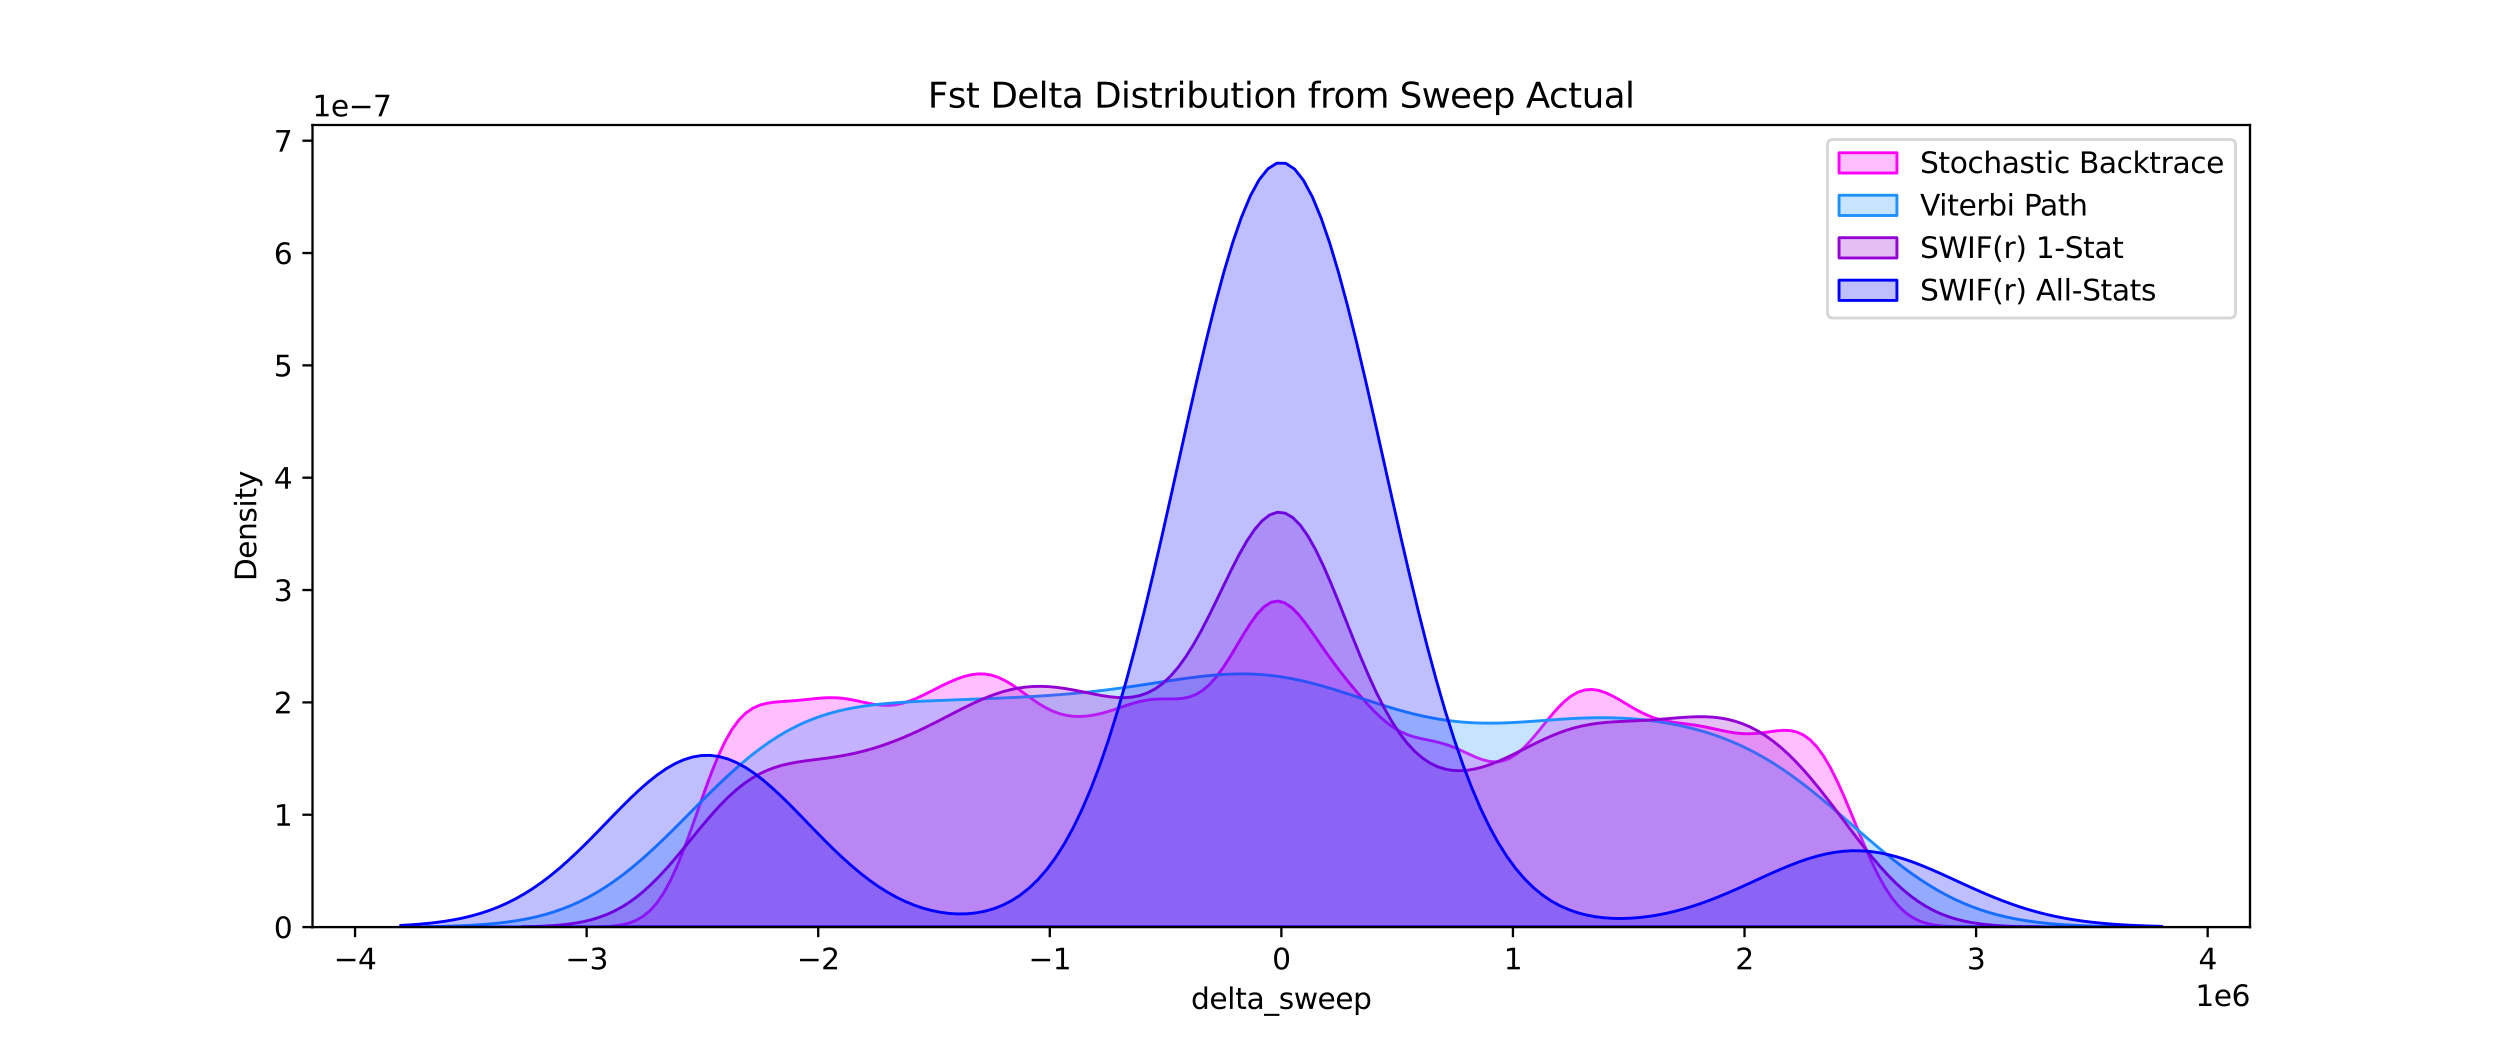 <?xml version="1.0" encoding="utf-8" standalone="no"?>
<!DOCTYPE svg PUBLIC "-//W3C//DTD SVG 1.1//EN"
  "http://www.w3.org/Graphics/SVG/1.1/DTD/svg11.dtd">
<svg xmlns:xlink="http://www.w3.org/1999/xlink" width="864pt" height="360pt" viewBox="0 0 864 360" xmlns="http://www.w3.org/2000/svg" version="1.1">
 <defs>
  <style type="text/css">*{stroke-linejoin: round; stroke-linecap: butt}</style>
 </defs>
 <g id="figure_1">
  <g id="patch_1">
   <path d="M 0 360 
L 864 360 
L 864 0 
L 0 0 
z
" style="fill: #ffffff"/>
  </g>
  <g id="axes_1">
   <g id="patch_2">
    <path d="M 108 320.4 
L 777.6 320.4 
L 777.6 43.2 
L 108 43.2 
z
" style="fill: #ffffff"/>
   </g>
   <g id="PolyCollection_1">
    <defs>
     <path id="m17adf5eb63" d="M 208.187 -39.738 
L 208.187 -39.6 
L 210.545 -39.6 
L 212.903 -39.6 
L 215.261 -39.6 
L 217.619 -39.6 
L 219.977 -39.6 
L 222.335 -39.6 
L 224.693 -39.6 
L 227.051 -39.6 
L 229.408 -39.6 
L 231.766 -39.6 
L 234.124 -39.6 
L 236.482 -39.6 
L 238.84 -39.6 
L 241.198 -39.6 
L 243.556 -39.6 
L 245.914 -39.6 
L 248.272 -39.6 
L 250.63 -39.6 
L 252.988 -39.6 
L 255.346 -39.6 
L 257.703 -39.6 
L 260.061 -39.6 
L 262.419 -39.6 
L 264.777 -39.6 
L 267.135 -39.6 
L 269.493 -39.6 
L 271.851 -39.6 
L 274.209 -39.6 
L 276.567 -39.6 
L 278.925 -39.6 
L 281.283 -39.6 
L 283.641 -39.6 
L 285.998 -39.6 
L 288.356 -39.6 
L 290.714 -39.6 
L 293.072 -39.6 
L 295.43 -39.6 
L 297.788 -39.6 
L 300.146 -39.6 
L 302.504 -39.6 
L 304.862 -39.6 
L 307.22 -39.6 
L 309.578 -39.6 
L 311.936 -39.6 
L 314.293 -39.6 
L 316.651 -39.6 
L 319.009 -39.6 
L 321.367 -39.6 
L 323.725 -39.6 
L 326.083 -39.6 
L 328.441 -39.6 
L 330.799 -39.6 
L 333.157 -39.6 
L 335.515 -39.6 
L 337.873 -39.6 
L 340.231 -39.6 
L 342.588 -39.6 
L 344.946 -39.6 
L 347.304 -39.6 
L 349.662 -39.6 
L 352.02 -39.6 
L 354.378 -39.6 
L 356.736 -39.6 
L 359.094 -39.6 
L 361.452 -39.6 
L 363.81 -39.6 
L 366.168 -39.6 
L 368.526 -39.6 
L 370.884 -39.6 
L 373.241 -39.6 
L 375.599 -39.6 
L 377.957 -39.6 
L 380.315 -39.6 
L 382.673 -39.6 
L 385.031 -39.6 
L 387.389 -39.6 
L 389.747 -39.6 
L 392.105 -39.6 
L 394.463 -39.6 
L 396.821 -39.6 
L 399.179 -39.6 
L 401.536 -39.6 
L 403.894 -39.6 
L 406.252 -39.6 
L 408.61 -39.6 
L 410.968 -39.6 
L 413.326 -39.6 
L 415.684 -39.6 
L 418.042 -39.6 
L 420.4 -39.6 
L 422.758 -39.6 
L 425.116 -39.6 
L 427.474 -39.6 
L 429.831 -39.6 
L 432.189 -39.6 
L 434.547 -39.6 
L 436.905 -39.6 
L 439.263 -39.6 
L 441.621 -39.6 
L 443.979 -39.6 
L 446.337 -39.6 
L 448.695 -39.6 
L 451.053 -39.6 
L 453.411 -39.6 
L 455.769 -39.6 
L 458.126 -39.6 
L 460.484 -39.6 
L 462.842 -39.6 
L 465.2 -39.6 
L 467.558 -39.6 
L 469.916 -39.6 
L 472.274 -39.6 
L 474.632 -39.6 
L 476.99 -39.6 
L 479.348 -39.6 
L 481.706 -39.6 
L 484.064 -39.6 
L 486.421 -39.6 
L 488.779 -39.6 
L 491.137 -39.6 
L 493.495 -39.6 
L 495.853 -39.6 
L 498.211 -39.6 
L 500.569 -39.6 
L 502.927 -39.6 
L 505.285 -39.6 
L 507.643 -39.6 
L 510.001 -39.6 
L 512.359 -39.6 
L 514.716 -39.6 
L 517.074 -39.6 
L 519.432 -39.6 
L 521.79 -39.6 
L 524.148 -39.6 
L 526.506 -39.6 
L 528.864 -39.6 
L 531.222 -39.6 
L 533.58 -39.6 
L 535.938 -39.6 
L 538.296 -39.6 
L 540.654 -39.6 
L 543.012 -39.6 
L 545.369 -39.6 
L 547.727 -39.6 
L 550.085 -39.6 
L 552.443 -39.6 
L 554.801 -39.6 
L 557.159 -39.6 
L 559.517 -39.6 
L 561.875 -39.6 
L 564.233 -39.6 
L 566.591 -39.6 
L 568.949 -39.6 
L 571.307 -39.6 
L 573.664 -39.6 
L 576.022 -39.6 
L 578.38 -39.6 
L 580.738 -39.6 
L 583.096 -39.6 
L 585.454 -39.6 
L 587.812 -39.6 
L 590.17 -39.6 
L 592.528 -39.6 
L 594.886 -39.6 
L 597.244 -39.6 
L 599.602 -39.6 
L 601.959 -39.6 
L 604.317 -39.6 
L 606.675 -39.6 
L 609.033 -39.6 
L 611.391 -39.6 
L 613.749 -39.6 
L 616.107 -39.6 
L 618.465 -39.6 
L 620.823 -39.6 
L 623.181 -39.6 
L 625.539 -39.6 
L 627.897 -39.6 
L 630.254 -39.6 
L 632.612 -39.6 
L 634.97 -39.6 
L 637.328 -39.6 
L 639.686 -39.6 
L 642.044 -39.6 
L 644.402 -39.6 
L 646.76 -39.6 
L 649.118 -39.6 
L 651.476 -39.6 
L 653.834 -39.6 
L 656.192 -39.6 
L 658.549 -39.6 
L 660.907 -39.6 
L 663.265 -39.6 
L 665.623 -39.6 
L 667.981 -39.6 
L 670.339 -39.6 
L 672.697 -39.6 
L 675.055 -39.6 
L 677.413 -39.6 
L 677.413 -39.672 
L 677.413 -39.672 
L 675.055 -39.74 
L 672.697 -39.861 
L 670.339 -40.068 
L 667.981 -40.408 
L 665.623 -40.944 
L 663.265 -41.757 
L 660.907 -42.941 
L 658.549 -44.596 
L 656.192 -46.819 
L 653.834 -49.687 
L 651.476 -53.243 
L 649.118 -57.48 
L 646.76 -62.335 
L 644.402 -67.68 
L 642.044 -73.336 
L 639.686 -79.086 
L 637.328 -84.7 
L 634.97 -89.953 
L 632.612 -94.657 
L 630.254 -98.669 
L 627.897 -101.908 
L 625.539 -104.354 
L 623.181 -106.043 
L 620.823 -107.063 
L 618.465 -107.533 
L 616.107 -107.593 
L 613.749 -107.392 
L 611.391 -107.067 
L 609.033 -106.737 
L 606.675 -106.494 
L 604.317 -106.396 
L 601.959 -106.47 
L 599.602 -106.713 
L 597.244 -107.096 
L 594.886 -107.573 
L 592.528 -108.091 
L 590.17 -108.598 
L 587.812 -109.055 
L 585.454 -109.441 
L 583.096 -109.763 
L 580.738 -110.053 
L 578.38 -110.365 
L 576.022 -110.762 
L 573.664 -111.304 
L 571.307 -112.038 
L 568.949 -112.984 
L 566.591 -114.13 
L 564.233 -115.437 
L 561.875 -116.836 
L 559.517 -118.239 
L 557.159 -119.543 
L 554.801 -120.633 
L 552.443 -121.398 
L 550.085 -121.733 
L 547.727 -121.551 
L 545.369 -120.799 
L 543.012 -119.462 
L 540.654 -117.575 
L 538.296 -115.218 
L 535.938 -112.513 
L 533.58 -109.615 
L 531.222 -106.693 
L 528.864 -103.92 
L 526.506 -101.455 
L 524.148 -99.429 
L 521.79 -97.936 
L 519.432 -97.021 
L 517.074 -96.676 
L 514.716 -96.848 
L 512.359 -97.442 
L 510.001 -98.334 
L 507.643 -99.392 
L 505.285 -100.489 
L 502.927 -101.522 
L 500.569 -102.421 
L 498.211 -103.159 
L 495.853 -103.75 
L 493.495 -104.248 
L 491.137 -104.737 
L 488.779 -105.316 
L 486.421 -106.084 
L 484.064 -107.122 
L 481.706 -108.483 
L 479.348 -110.184 
L 476.99 -112.205 
L 474.632 -114.499 
L 472.274 -117.007 
L 469.916 -119.671 
L 467.558 -122.455 
L 465.2 -125.343 
L 462.842 -128.345 
L 460.484 -131.477 
L 458.126 -134.744 
L 455.769 -138.117 
L 453.411 -141.51 
L 451.053 -144.774 
L 448.695 -147.709 
L 446.337 -150.081 
L 443.979 -151.665 
L 441.621 -152.284 
L 439.263 -151.838 
L 436.905 -150.33 
L 434.547 -147.867 
L 432.189 -144.642 
L 429.831 -140.907 
L 427.474 -136.939 
L 425.116 -133.007 
L 422.758 -129.344 
L 420.4 -126.129 
L 418.042 -123.477 
L 415.684 -121.438 
L 413.326 -120.002 
L 410.968 -119.102 
L 408.61 -118.632 
L 406.252 -118.459 
L 403.894 -118.441 
L 401.536 -118.444 
L 399.179 -118.358 
L 396.821 -118.115 
L 394.463 -117.685 
L 392.105 -117.082 
L 389.747 -116.35 
L 387.389 -115.551 
L 385.031 -114.749 
L 382.673 -114.005 
L 380.315 -113.364 
L 377.957 -112.861 
L 375.599 -112.523 
L 373.241 -112.378 
L 370.884 -112.451 
L 368.526 -112.77 
L 366.168 -113.358 
L 363.81 -114.231 
L 361.452 -115.381 
L 359.094 -116.781 
L 356.736 -118.374 
L 354.378 -120.076 
L 352.02 -121.789 
L 349.662 -123.4 
L 347.304 -124.807 
L 344.946 -125.922 
L 342.588 -126.686 
L 340.231 -127.075 
L 337.873 -127.096 
L 335.515 -126.785 
L 333.157 -126.193 
L 330.799 -125.376 
L 328.441 -124.39 
L 326.083 -123.285 
L 323.725 -122.108 
L 321.367 -120.905 
L 319.009 -119.728 
L 316.651 -118.635 
L 314.293 -117.686 
L 311.936 -116.939 
L 309.578 -116.44 
L 307.22 -116.211 
L 304.862 -116.246 
L 302.504 -116.509 
L 300.146 -116.937 
L 297.788 -117.452 
L 295.43 -117.969 
L 293.072 -118.413 
L 290.714 -118.727 
L 288.356 -118.881 
L 285.998 -118.878 
L 283.641 -118.743 
L 281.283 -118.523 
L 278.925 -118.268 
L 276.567 -118.025 
L 274.209 -117.819 
L 271.851 -117.652 
L 269.493 -117.49 
L 267.135 -117.271 
L 264.777 -116.897 
L 262.419 -116.246 
L 260.061 -115.173 
L 257.703 -113.524 
L 255.346 -111.153 
L 252.988 -107.943 
L 250.63 -103.831 
L 248.272 -98.833 
L 245.914 -93.054 
L 243.556 -86.687 
L 241.198 -79.996 
L 238.84 -73.282 
L 236.482 -66.848 
L 234.124 -60.953 
L 231.766 -55.789 
L 229.408 -51.461 
L 227.051 -47.99 
L 224.693 -45.325 
L 222.335 -43.366 
L 219.977 -41.987 
L 217.619 -41.057 
L 215.261 -40.456 
L 212.903 -40.084 
L 210.545 -39.863 
L 208.187 -39.738 
z
" style="stroke: #ff00ff"/>
    </defs>
    <g clip-path="url(#pa5fc499862)">
     <use xlink:href="#m17adf5eb63" x="0" y="360" style="fill: #ff00ff; fill-opacity: 0.25; stroke: #ff00ff"/>
    </g>
   </g>
   <g id="PolyCollection_2">
    <defs>
     <path id="m90579bc8c3" d="M 146.992 -39.743 
L 146.992 -39.6 
L 149.96 -39.6 
L 152.929 -39.6 
L 155.897 -39.6 
L 158.866 -39.6 
L 161.834 -39.6 
L 164.803 -39.6 
L 167.772 -39.6 
L 170.74 -39.6 
L 173.709 -39.6 
L 176.677 -39.6 
L 179.646 -39.6 
L 182.614 -39.6 
L 185.583 -39.6 
L 188.551 -39.6 
L 191.52 -39.6 
L 194.488 -39.6 
L 197.457 -39.6 
L 200.425 -39.6 
L 203.394 -39.6 
L 206.362 -39.6 
L 209.331 -39.6 
L 212.299 -39.6 
L 215.268 -39.6 
L 218.236 -39.6 
L 221.205 -39.6 
L 224.173 -39.6 
L 227.142 -39.6 
L 230.111 -39.6 
L 233.079 -39.6 
L 236.048 -39.6 
L 239.016 -39.6 
L 241.985 -39.6 
L 244.953 -39.6 
L 247.922 -39.6 
L 250.89 -39.6 
L 253.859 -39.6 
L 256.827 -39.6 
L 259.796 -39.6 
L 262.764 -39.6 
L 265.733 -39.6 
L 268.701 -39.6 
L 271.67 -39.6 
L 274.638 -39.6 
L 277.607 -39.6 
L 280.575 -39.6 
L 283.544 -39.6 
L 286.513 -39.6 
L 289.481 -39.6 
L 292.45 -39.6 
L 295.418 -39.6 
L 298.387 -39.6 
L 301.355 -39.6 
L 304.324 -39.6 
L 307.292 -39.6 
L 310.261 -39.6 
L 313.229 -39.6 
L 316.198 -39.6 
L 319.166 -39.6 
L 322.135 -39.6 
L 325.103 -39.6 
L 328.072 -39.6 
L 331.04 -39.6 
L 334.009 -39.6 
L 336.977 -39.6 
L 339.946 -39.6 
L 342.915 -39.6 
L 345.883 -39.6 
L 348.852 -39.6 
L 351.82 -39.6 
L 354.789 -39.6 
L 357.757 -39.6 
L 360.726 -39.6 
L 363.694 -39.6 
L 366.663 -39.6 
L 369.631 -39.6 
L 372.6 -39.6 
L 375.568 -39.6 
L 378.537 -39.6 
L 381.505 -39.6 
L 384.474 -39.6 
L 387.442 -39.6 
L 390.411 -39.6 
L 393.379 -39.6 
L 396.348 -39.6 
L 399.316 -39.6 
L 402.285 -39.6 
L 405.254 -39.6 
L 408.222 -39.6 
L 411.191 -39.6 
L 414.159 -39.6 
L 417.128 -39.6 
L 420.096 -39.6 
L 423.065 -39.6 
L 426.033 -39.6 
L 429.002 -39.6 
L 431.97 -39.6 
L 434.939 -39.6 
L 437.907 -39.6 
L 440.876 -39.6 
L 443.844 -39.6 
L 446.813 -39.6 
L 449.781 -39.6 
L 452.75 -39.6 
L 455.718 -39.6 
L 458.687 -39.6 
L 461.656 -39.6 
L 464.624 -39.6 
L 467.593 -39.6 
L 470.561 -39.6 
L 473.53 -39.6 
L 476.498 -39.6 
L 479.467 -39.6 
L 482.435 -39.6 
L 485.404 -39.6 
L 488.372 -39.6 
L 491.341 -39.6 
L 494.309 -39.6 
L 497.278 -39.6 
L 500.246 -39.6 
L 503.215 -39.6 
L 506.183 -39.6 
L 509.152 -39.6 
L 512.12 -39.6 
L 515.089 -39.6 
L 518.057 -39.6 
L 521.026 -39.6 
L 523.995 -39.6 
L 526.963 -39.6 
L 529.932 -39.6 
L 532.9 -39.6 
L 535.869 -39.6 
L 538.837 -39.6 
L 541.806 -39.6 
L 544.774 -39.6 
L 547.743 -39.6 
L 550.711 -39.6 
L 553.68 -39.6 
L 556.648 -39.6 
L 559.617 -39.6 
L 562.585 -39.6 
L 565.554 -39.6 
L 568.522 -39.6 
L 571.491 -39.6 
L 574.459 -39.6 
L 577.428 -39.6 
L 580.397 -39.6 
L 583.365 -39.6 
L 586.334 -39.6 
L 589.302 -39.6 
L 592.271 -39.6 
L 595.239 -39.6 
L 598.208 -39.6 
L 601.176 -39.6 
L 604.145 -39.6 
L 607.113 -39.6 
L 610.082 -39.6 
L 613.05 -39.6 
L 616.019 -39.6 
L 618.987 -39.6 
L 621.956 -39.6 
L 624.924 -39.6 
L 627.893 -39.6 
L 630.861 -39.6 
L 633.83 -39.6 
L 636.799 -39.6 
L 639.767 -39.6 
L 642.736 -39.6 
L 645.704 -39.6 
L 648.673 -39.6 
L 651.641 -39.6 
L 654.61 -39.6 
L 657.578 -39.6 
L 660.547 -39.6 
L 663.515 -39.6 
L 666.484 -39.6 
L 669.452 -39.6 
L 672.421 -39.6 
L 675.389 -39.6 
L 678.358 -39.6 
L 681.326 -39.6 
L 684.295 -39.6 
L 687.263 -39.6 
L 690.232 -39.6 
L 693.2 -39.6 
L 696.169 -39.6 
L 699.138 -39.6 
L 702.106 -39.6 
L 705.075 -39.6 
L 708.043 -39.6 
L 711.012 -39.6 
L 713.98 -39.6 
L 716.949 -39.6 
L 719.917 -39.6 
L 722.886 -39.6 
L 725.854 -39.6 
L 728.823 -39.6 
L 731.791 -39.6 
L 734.76 -39.6 
L 737.728 -39.6 
L 737.728 -39.687 
L 737.728 -39.687 
L 734.76 -39.718 
L 731.791 -39.758 
L 728.823 -39.81 
L 725.854 -39.877 
L 722.886 -39.963 
L 719.917 -40.071 
L 716.949 -40.208 
L 713.98 -40.378 
L 711.012 -40.587 
L 708.043 -40.844 
L 705.075 -41.155 
L 702.106 -41.53 
L 699.138 -41.977 
L 696.169 -42.507 
L 693.2 -43.127 
L 690.232 -43.85 
L 687.263 -44.683 
L 684.295 -45.635 
L 681.326 -46.715 
L 678.358 -47.93 
L 675.389 -49.284 
L 672.421 -50.781 
L 669.452 -52.422 
L 666.484 -54.206 
L 663.515 -56.129 
L 660.547 -58.183 
L 657.578 -60.36 
L 654.61 -62.648 
L 651.641 -65.032 
L 648.673 -67.495 
L 645.704 -70.019 
L 642.736 -72.583 
L 639.767 -75.167 
L 636.799 -77.749 
L 633.83 -80.308 
L 630.861 -82.824 
L 627.893 -85.279 
L 624.924 -87.654 
L 621.956 -89.934 
L 618.987 -92.108 
L 616.019 -94.165 
L 613.05 -96.097 
L 610.082 -97.901 
L 607.113 -99.574 
L 604.145 -101.117 
L 601.176 -102.532 
L 598.208 -103.823 
L 595.239 -104.995 
L 592.271 -106.054 
L 589.302 -107.007 
L 586.334 -107.86 
L 583.365 -108.619 
L 580.397 -109.29 
L 577.428 -109.878 
L 574.459 -110.386 
L 571.491 -110.819 
L 568.522 -111.179 
L 565.554 -111.469 
L 562.585 -111.69 
L 559.617 -111.845 
L 556.648 -111.936 
L 553.68 -111.967 
L 550.711 -111.941 
L 547.743 -111.863 
L 544.774 -111.74 
L 541.806 -111.579 
L 538.837 -111.388 
L 535.869 -111.177 
L 532.9 -110.957 
L 529.932 -110.738 
L 526.963 -110.533 
L 523.995 -110.352 
L 521.026 -110.208 
L 518.057 -110.112 
L 515.089 -110.074 
L 512.12 -110.102 
L 509.152 -110.206 
L 506.183 -110.389 
L 503.215 -110.658 
L 500.246 -111.015 
L 497.278 -111.46 
L 494.309 -111.992 
L 491.341 -112.609 
L 488.372 -113.304 
L 485.404 -114.072 
L 482.435 -114.903 
L 479.467 -115.788 
L 476.498 -116.716 
L 473.53 -117.673 
L 470.561 -118.647 
L 467.593 -119.624 
L 464.624 -120.59 
L 461.656 -121.529 
L 458.687 -122.429 
L 455.718 -123.277 
L 452.75 -124.059 
L 449.781 -124.766 
L 446.813 -125.389 
L 443.844 -125.921 
L 440.876 -126.355 
L 437.907 -126.691 
L 434.939 -126.926 
L 431.97 -127.062 
L 429.002 -127.104 
L 426.033 -127.055 
L 423.065 -126.923 
L 420.096 -126.716 
L 417.128 -126.444 
L 414.159 -126.115 
L 411.191 -125.741 
L 408.222 -125.332 
L 405.254 -124.897 
L 402.285 -124.446 
L 399.316 -123.988 
L 396.348 -123.53 
L 393.379 -123.08 
L 390.411 -122.643 
L 387.442 -122.223 
L 384.474 -121.826 
L 381.505 -121.452 
L 378.537 -121.103 
L 375.568 -120.781 
L 372.6 -120.485 
L 369.631 -120.214 
L 366.663 -119.967 
L 363.694 -119.742 
L 360.726 -119.537 
L 357.757 -119.351 
L 354.789 -119.18 
L 351.82 -119.024 
L 348.852 -118.879 
L 345.883 -118.744 
L 342.915 -118.617 
L 339.946 -118.497 
L 336.977 -118.381 
L 334.009 -118.269 
L 331.04 -118.158 
L 328.072 -118.047 
L 325.103 -117.932 
L 322.135 -117.811 
L 319.166 -117.68 
L 316.198 -117.534 
L 313.229 -117.367 
L 310.261 -117.172 
L 307.292 -116.942 
L 304.324 -116.666 
L 301.355 -116.334 
L 298.387 -115.935 
L 295.418 -115.454 
L 292.45 -114.88 
L 289.481 -114.198 
L 286.513 -113.395 
L 283.544 -112.456 
L 280.575 -111.371 
L 277.607 -110.127 
L 274.638 -108.717 
L 271.67 -107.132 
L 268.701 -105.37 
L 265.733 -103.43 
L 262.764 -101.315 
L 259.796 -99.031 
L 256.827 -96.589 
L 253.859 -94.003 
L 250.89 -91.29 
L 247.922 -88.471 
L 244.953 -85.569 
L 241.985 -82.609 
L 239.016 -79.619 
L 236.048 -76.624 
L 233.079 -73.653 
L 230.111 -70.732 
L 227.142 -67.886 
L 224.173 -65.138 
L 221.205 -62.509 
L 218.236 -60.015 
L 215.268 -57.671 
L 212.299 -55.488 
L 209.331 -53.472 
L 206.362 -51.627 
L 203.394 -49.954 
L 200.425 -48.449 
L 197.457 -47.108 
L 194.488 -45.924 
L 191.52 -44.887 
L 188.551 -43.987 
L 185.583 -43.213 
L 182.614 -42.553 
L 179.646 -41.995 
L 176.677 -41.528 
L 173.709 -41.14 
L 170.74 -40.82 
L 167.772 -40.559 
L 164.803 -40.348 
L 161.834 -40.179 
L 158.866 -40.045 
L 155.897 -39.939 
L 152.929 -39.856 
L 149.96 -39.792 
L 146.992 -39.743 
z
" style="stroke: #1e90ff"/>
    </defs>
    <g clip-path="url(#pa5fc499862)">
     <use xlink:href="#m90579bc8c3" x="0" y="360" style="fill: #1e90ff; fill-opacity: 0.25; stroke: #1e90ff"/>
    </g>
   </g>
   <g id="PolyCollection_3">
    <defs>
     <path id="m9b941cc699" d="M 180.543 -39.712 
L 180.543 -39.6 
L 183.178 -39.6 
L 185.814 -39.6 
L 188.45 -39.6 
L 191.086 -39.6 
L 193.721 -39.6 
L 196.357 -39.6 
L 198.993 -39.6 
L 201.629 -39.6 
L 204.264 -39.6 
L 206.9 -39.6 
L 209.536 -39.6 
L 212.172 -39.6 
L 214.807 -39.6 
L 217.443 -39.6 
L 220.079 -39.6 
L 222.715 -39.6 
L 225.35 -39.6 
L 227.986 -39.6 
L 230.622 -39.6 
L 233.258 -39.6 
L 235.893 -39.6 
L 238.529 -39.6 
L 241.165 -39.6 
L 243.801 -39.6 
L 246.436 -39.6 
L 249.072 -39.6 
L 251.708 -39.6 
L 254.344 -39.6 
L 256.979 -39.6 
L 259.615 -39.6 
L 262.251 -39.6 
L 264.887 -39.6 
L 267.522 -39.6 
L 270.158 -39.6 
L 272.794 -39.6 
L 275.43 -39.6 
L 278.065 -39.6 
L 280.701 -39.6 
L 283.337 -39.6 
L 285.973 -39.6 
L 288.608 -39.6 
L 291.244 -39.6 
L 293.88 -39.6 
L 296.516 -39.6 
L 299.152 -39.6 
L 301.787 -39.6 
L 304.423 -39.6 
L 307.059 -39.6 
L 309.695 -39.6 
L 312.33 -39.6 
L 314.966 -39.6 
L 317.602 -39.6 
L 320.238 -39.6 
L 322.873 -39.6 
L 325.509 -39.6 
L 328.145 -39.6 
L 330.781 -39.6 
L 333.416 -39.6 
L 336.052 -39.6 
L 338.688 -39.6 
L 341.324 -39.6 
L 343.959 -39.6 
L 346.595 -39.6 
L 349.231 -39.6 
L 351.867 -39.6 
L 354.502 -39.6 
L 357.138 -39.6 
L 359.774 -39.6 
L 362.41 -39.6 
L 365.045 -39.6 
L 367.681 -39.6 
L 370.317 -39.6 
L 372.953 -39.6 
L 375.588 -39.6 
L 378.224 -39.6 
L 380.86 -39.6 
L 383.496 -39.6 
L 386.131 -39.6 
L 388.767 -39.6 
L 391.403 -39.6 
L 394.039 -39.6 
L 396.674 -39.6 
L 399.31 -39.6 
L 401.946 -39.6 
L 404.582 -39.6 
L 407.217 -39.6 
L 409.853 -39.6 
L 412.489 -39.6 
L 415.125 -39.6 
L 417.76 -39.6 
L 420.396 -39.6 
L 423.032 -39.6 
L 425.668 -39.6 
L 428.303 -39.6 
L 430.939 -39.6 
L 433.575 -39.6 
L 436.211 -39.6 
L 438.846 -39.6 
L 441.482 -39.6 
L 444.118 -39.6 
L 446.754 -39.6 
L 449.389 -39.6 
L 452.025 -39.6 
L 454.661 -39.6 
L 457.297 -39.6 
L 459.932 -39.6 
L 462.568 -39.6 
L 465.204 -39.6 
L 467.84 -39.6 
L 470.475 -39.6 
L 473.111 -39.6 
L 475.747 -39.6 
L 478.383 -39.6 
L 481.018 -39.6 
L 483.654 -39.6 
L 486.29 -39.6 
L 488.926 -39.6 
L 491.561 -39.6 
L 494.197 -39.6 
L 496.833 -39.6 
L 499.469 -39.6 
L 502.104 -39.6 
L 504.74 -39.6 
L 507.376 -39.6 
L 510.012 -39.6 
L 512.647 -39.6 
L 515.283 -39.6 
L 517.919 -39.6 
L 520.555 -39.6 
L 523.19 -39.6 
L 525.826 -39.6 
L 528.462 -39.6 
L 531.098 -39.6 
L 533.733 -39.6 
L 536.369 -39.6 
L 539.005 -39.6 
L 541.641 -39.6 
L 544.276 -39.6 
L 546.912 -39.6 
L 549.548 -39.6 
L 552.184 -39.6 
L 554.819 -39.6 
L 557.455 -39.6 
L 560.091 -39.6 
L 562.727 -39.6 
L 565.362 -39.6 
L 567.998 -39.6 
L 570.634 -39.6 
L 573.27 -39.6 
L 575.905 -39.6 
L 578.541 -39.6 
L 581.177 -39.6 
L 583.813 -39.6 
L 586.448 -39.6 
L 589.084 -39.6 
L 591.72 -39.6 
L 594.356 -39.6 
L 596.991 -39.6 
L 599.627 -39.6 
L 602.263 -39.6 
L 604.899 -39.6 
L 607.535 -39.6 
L 610.17 -39.6 
L 612.806 -39.6 
L 615.442 -39.6 
L 618.078 -39.6 
L 620.713 -39.6 
L 623.349 -39.6 
L 625.985 -39.6 
L 628.621 -39.6 
L 631.256 -39.6 
L 633.892 -39.6 
L 636.528 -39.6 
L 639.164 -39.6 
L 641.799 -39.6 
L 644.435 -39.6 
L 647.071 -39.6 
L 649.707 -39.6 
L 652.342 -39.6 
L 654.978 -39.6 
L 657.614 -39.6 
L 660.25 -39.6 
L 662.885 -39.6 
L 665.521 -39.6 
L 668.157 -39.6 
L 670.793 -39.6 
L 673.428 -39.6 
L 676.064 -39.6 
L 678.7 -39.6 
L 681.336 -39.6 
L 683.971 -39.6 
L 686.607 -39.6 
L 689.243 -39.6 
L 691.879 -39.6 
L 694.514 -39.6 
L 697.15 -39.6 
L 699.786 -39.6 
L 702.422 -39.6 
L 705.057 -39.6 
L 705.057 -39.663 
L 705.057 -39.663 
L 702.422 -39.695 
L 699.786 -39.742 
L 697.15 -39.809 
L 694.514 -39.903 
L 691.879 -40.033 
L 689.243 -40.211 
L 686.607 -40.448 
L 683.971 -40.763 
L 681.336 -41.171 
L 678.7 -41.695 
L 676.064 -42.354 
L 673.428 -43.174 
L 670.793 -44.175 
L 668.157 -45.381 
L 665.521 -46.81 
L 662.885 -48.48 
L 660.25 -50.4 
L 657.614 -52.577 
L 654.978 -55.007 
L 652.342 -57.681 
L 649.707 -60.58 
L 647.071 -63.677 
L 644.435 -66.94 
L 641.799 -70.33 
L 639.164 -73.803 
L 636.528 -77.312 
L 633.892 -80.812 
L 631.256 -84.256 
L 628.621 -87.603 
L 625.985 -90.813 
L 623.349 -93.854 
L 620.713 -96.696 
L 618.078 -99.319 
L 615.442 -101.705 
L 612.806 -103.844 
L 610.17 -105.728 
L 607.535 -107.357 
L 604.899 -108.732 
L 602.263 -109.86 
L 599.627 -110.751 
L 596.991 -111.42 
L 594.356 -111.885 
L 591.72 -112.168 
L 589.084 -112.295 
L 586.448 -112.294 
L 583.813 -112.195 
L 581.177 -112.029 
L 578.541 -111.824 
L 575.905 -111.607 
L 573.27 -111.396 
L 570.634 -111.206 
L 567.998 -111.044 
L 565.362 -110.906 
L 562.727 -110.784 
L 560.091 -110.659 
L 557.455 -110.508 
L 554.819 -110.307 
L 552.184 -110.028 
L 549.548 -109.647 
L 546.912 -109.143 
L 544.276 -108.503 
L 541.641 -107.719 
L 539.005 -106.794 
L 536.369 -105.739 
L 533.733 -104.573 
L 531.098 -103.321 
L 528.462 -102.014 
L 525.826 -100.686 
L 523.19 -99.374 
L 520.555 -98.114 
L 517.919 -96.942 
L 515.283 -95.894 
L 512.647 -95.005 
L 510.012 -94.31 
L 507.376 -93.843 
L 504.74 -93.641 
L 502.104 -93.743 
L 499.469 -94.192 
L 496.833 -95.03 
L 494.197 -96.304 
L 491.561 -98.06 
L 488.926 -100.342 
L 486.29 -103.186 
L 483.654 -106.622 
L 481.018 -110.662 
L 478.383 -115.3 
L 475.747 -120.508 
L 473.111 -126.229 
L 470.475 -132.378 
L 467.84 -138.839 
L 465.204 -145.468 
L 462.568 -152.096 
L 459.932 -158.534 
L 457.297 -164.585 
L 454.661 -170.049 
L 452.025 -174.737 
L 449.389 -178.484 
L 446.754 -181.156 
L 444.118 -182.664 
L 441.482 -182.964 
L 438.846 -182.066 
L 436.211 -180.034 
L 433.575 -176.977 
L 430.939 -173.047 
L 428.303 -168.424 
L 425.668 -163.312 
L 423.032 -157.917 
L 420.396 -152.443 
L 417.76 -147.075 
L 415.125 -141.976 
L 412.489 -137.276 
L 409.853 -133.072 
L 407.217 -129.425 
L 404.582 -126.365 
L 401.946 -123.89 
L 399.31 -121.975 
L 396.674 -120.578 
L 394.039 -119.642 
L 391.403 -119.103 
L 388.767 -118.893 
L 386.131 -118.948 
L 383.496 -119.204 
L 380.86 -119.603 
L 378.224 -120.092 
L 375.588 -120.626 
L 372.953 -121.162 
L 370.317 -121.666 
L 367.681 -122.107 
L 365.045 -122.457 
L 362.41 -122.693 
L 359.774 -122.796 
L 357.138 -122.751 
L 354.502 -122.548 
L 351.867 -122.179 
L 349.231 -121.644 
L 346.595 -120.947 
L 343.959 -120.098 
L 341.324 -119.11 
L 338.688 -118.002 
L 336.052 -116.795 
L 333.416 -115.514 
L 330.781 -114.181 
L 328.145 -112.821 
L 325.509 -111.457 
L 322.873 -110.109 
L 320.238 -108.794 
L 317.602 -107.525 
L 314.966 -106.315 
L 312.33 -105.171 
L 309.695 -104.099 
L 307.059 -103.104 
L 304.423 -102.189 
L 301.787 -101.356 
L 299.152 -100.607 
L 296.516 -99.94 
L 293.88 -99.355 
L 291.244 -98.847 
L 288.608 -98.407 
L 285.973 -98.023 
L 283.337 -97.677 
L 280.701 -97.345 
L 278.065 -96.997 
L 275.43 -96.597 
L 272.794 -96.105 
L 270.158 -95.481 
L 267.522 -94.682 
L 264.887 -93.668 
L 262.251 -92.407 
L 259.615 -90.872 
L 256.979 -89.048 
L 254.344 -86.933 
L 251.708 -84.537 
L 249.072 -81.884 
L 246.436 -79.012 
L 243.801 -75.966 
L 241.165 -72.802 
L 238.529 -69.581 
L 235.893 -66.363 
L 233.258 -63.209 
L 230.622 -60.175 
L 227.986 -57.307 
L 225.35 -54.646 
L 222.715 -52.219 
L 220.079 -50.044 
L 217.443 -48.129 
L 214.807 -46.47 
L 212.172 -45.057 
L 209.536 -43.875 
L 206.9 -42.902 
L 204.264 -42.114 
L 201.629 -41.486 
L 198.993 -40.995 
L 196.357 -40.617 
L 193.721 -40.33 
L 191.086 -40.117 
L 188.45 -39.96 
L 185.814 -39.847 
L 183.178 -39.767 
L 180.543 -39.712 
z
" style="stroke: #9400d3"/>
    </defs>
    <g clip-path="url(#pa5fc499862)">
     <use xlink:href="#m9b941cc699" x="0" y="360" style="fill: #9400d3; fill-opacity: 0.25; stroke: #9400d3"/>
    </g>
   </g>
   <g id="PolyCollection_4">
    <defs>
     <path id="m9f45a3011b" d="M 138.436 -40.181 
L 138.436 -39.6 
L 141.495 -39.6 
L 144.554 -39.6 
L 147.613 -39.6 
L 150.672 -39.6 
L 153.731 -39.6 
L 156.79 -39.6 
L 159.849 -39.6 
L 162.908 -39.6 
L 165.967 -39.6 
L 169.026 -39.6 
L 172.085 -39.6 
L 175.144 -39.6 
L 178.202 -39.6 
L 181.261 -39.6 
L 184.32 -39.6 
L 187.379 -39.6 
L 190.438 -39.6 
L 193.497 -39.6 
L 196.556 -39.6 
L 199.615 -39.6 
L 202.674 -39.6 
L 205.733 -39.6 
L 208.792 -39.6 
L 211.851 -39.6 
L 214.91 -39.6 
L 217.969 -39.6 
L 221.028 -39.6 
L 224.086 -39.6 
L 227.145 -39.6 
L 230.204 -39.6 
L 233.263 -39.6 
L 236.322 -39.6 
L 239.381 -39.6 
L 242.44 -39.6 
L 245.499 -39.6 
L 248.558 -39.6 
L 251.617 -39.6 
L 254.676 -39.6 
L 257.735 -39.6 
L 260.794 -39.6 
L 263.853 -39.6 
L 266.911 -39.6 
L 269.97 -39.6 
L 273.029 -39.6 
L 276.088 -39.6 
L 279.147 -39.6 
L 282.206 -39.6 
L 285.265 -39.6 
L 288.324 -39.6 
L 291.383 -39.6 
L 294.442 -39.6 
L 297.501 -39.6 
L 300.56 -39.6 
L 303.619 -39.6 
L 306.678 -39.6 
L 309.737 -39.6 
L 312.795 -39.6 
L 315.854 -39.6 
L 318.913 -39.6 
L 321.972 -39.6 
L 325.031 -39.6 
L 328.09 -39.6 
L 331.149 -39.6 
L 334.208 -39.6 
L 337.267 -39.6 
L 340.326 -39.6 
L 343.385 -39.6 
L 346.444 -39.6 
L 349.503 -39.6 
L 352.562 -39.6 
L 355.62 -39.6 
L 358.679 -39.6 
L 361.738 -39.6 
L 364.797 -39.6 
L 367.856 -39.6 
L 370.915 -39.6 
L 373.974 -39.6 
L 377.033 -39.6 
L 380.092 -39.6 
L 383.151 -39.6 
L 386.21 -39.6 
L 389.269 -39.6 
L 392.328 -39.6 
L 395.387 -39.6 
L 398.445 -39.6 
L 401.504 -39.6 
L 404.563 -39.6 
L 407.622 -39.6 
L 410.681 -39.6 
L 413.74 -39.6 
L 416.799 -39.6 
L 419.858 -39.6 
L 422.917 -39.6 
L 425.976 -39.6 
L 429.035 -39.6 
L 432.094 -39.6 
L 435.153 -39.6 
L 438.212 -39.6 
L 441.271 -39.6 
L 444.329 -39.6 
L 447.388 -39.6 
L 450.447 -39.6 
L 453.506 -39.6 
L 456.565 -39.6 
L 459.624 -39.6 
L 462.683 -39.6 
L 465.742 -39.6 
L 468.801 -39.6 
L 471.86 -39.6 
L 474.919 -39.6 
L 477.978 -39.6 
L 481.037 -39.6 
L 484.096 -39.6 
L 487.154 -39.6 
L 490.213 -39.6 
L 493.272 -39.6 
L 496.331 -39.6 
L 499.39 -39.6 
L 502.449 -39.6 
L 505.508 -39.6 
L 508.567 -39.6 
L 511.626 -39.6 
L 514.685 -39.6 
L 517.744 -39.6 
L 520.803 -39.6 
L 523.862 -39.6 
L 526.921 -39.6 
L 529.98 -39.6 
L 533.038 -39.6 
L 536.097 -39.6 
L 539.156 -39.6 
L 542.215 -39.6 
L 545.274 -39.6 
L 548.333 -39.6 
L 551.392 -39.6 
L 554.451 -39.6 
L 557.51 -39.6 
L 560.569 -39.6 
L 563.628 -39.6 
L 566.687 -39.6 
L 569.746 -39.6 
L 572.805 -39.6 
L 575.863 -39.6 
L 578.922 -39.6 
L 581.981 -39.6 
L 585.04 -39.6 
L 588.099 -39.6 
L 591.158 -39.6 
L 594.217 -39.6 
L 597.276 -39.6 
L 600.335 -39.6 
L 603.394 -39.6 
L 606.453 -39.6 
L 609.512 -39.6 
L 612.571 -39.6 
L 615.63 -39.6 
L 618.689 -39.6 
L 621.747 -39.6 
L 624.806 -39.6 
L 627.865 -39.6 
L 630.924 -39.6 
L 633.983 -39.6 
L 637.042 -39.6 
L 640.101 -39.6 
L 643.16 -39.6 
L 646.219 -39.6 
L 649.278 -39.6 
L 652.337 -39.6 
L 655.396 -39.6 
L 658.455 -39.6 
L 661.514 -39.6 
L 664.572 -39.6 
L 667.631 -39.6 
L 670.69 -39.6 
L 673.749 -39.6 
L 676.808 -39.6 
L 679.867 -39.6 
L 682.926 -39.6 
L 685.985 -39.6 
L 689.044 -39.6 
L 692.103 -39.6 
L 695.162 -39.6 
L 698.221 -39.6 
L 701.28 -39.6 
L 704.339 -39.6 
L 707.398 -39.6 
L 710.456 -39.6 
L 713.515 -39.6 
L 716.574 -39.6 
L 719.633 -39.6 
L 722.692 -39.6 
L 725.751 -39.6 
L 728.81 -39.6 
L 731.869 -39.6 
L 734.928 -39.6 
L 737.987 -39.6 
L 741.046 -39.6 
L 744.105 -39.6 
L 747.164 -39.6 
L 747.164 -39.858 
L 747.164 -39.858 
L 744.105 -39.936 
L 741.046 -40.034 
L 737.987 -40.156 
L 734.928 -40.307 
L 731.869 -40.493 
L 728.81 -40.718 
L 725.751 -40.989 
L 722.692 -41.313 
L 719.633 -41.696 
L 716.574 -42.145 
L 713.515 -42.667 
L 710.456 -43.266 
L 707.398 -43.949 
L 704.339 -44.72 
L 701.28 -45.581 
L 698.221 -46.532 
L 695.162 -47.574 
L 692.103 -48.701 
L 689.044 -49.907 
L 685.985 -51.183 
L 682.926 -52.517 
L 679.867 -53.893 
L 676.808 -55.295 
L 673.749 -56.701 
L 670.69 -58.09 
L 667.631 -59.437 
L 664.572 -60.718 
L 661.514 -61.91 
L 658.455 -62.986 
L 655.396 -63.926 
L 652.337 -64.709 
L 649.278 -65.318 
L 646.219 -65.738 
L 643.16 -65.961 
L 640.101 -65.98 
L 637.042 -65.797 
L 633.983 -65.414 
L 630.924 -64.841 
L 627.865 -64.09 
L 624.806 -63.179 
L 621.747 -62.128 
L 618.689 -60.957 
L 615.63 -59.692 
L 612.571 -58.357 
L 609.512 -56.976 
L 606.453 -55.574 
L 603.394 -54.174 
L 600.335 -52.797 
L 597.276 -51.461 
L 594.217 -50.184 
L 591.158 -48.979 
L 588.099 -47.857 
L 585.04 -46.829 
L 581.981 -45.9 
L 578.922 -45.076 
L 575.863 -44.361 
L 572.805 -43.76 
L 569.746 -43.275 
L 566.687 -42.91 
L 563.628 -42.672 
L 560.569 -42.568 
L 557.51 -42.608 
L 554.451 -42.807 
L 551.392 -43.18 
L 548.333 -43.752 
L 545.274 -44.548 
L 542.215 -45.602 
L 539.156 -46.95 
L 536.097 -48.637 
L 533.038 -50.71 
L 529.98 -53.222 
L 526.921 -56.23 
L 523.862 -59.792 
L 520.803 -63.968 
L 517.744 -68.817 
L 514.685 -74.394 
L 511.626 -80.749 
L 508.567 -87.923 
L 505.508 -95.945 
L 502.449 -104.83 
L 499.39 -114.573 
L 496.331 -125.152 
L 493.272 -136.518 
L 490.213 -148.601 
L 487.154 -161.302 
L 484.096 -174.496 
L 481.037 -188.034 
L 477.978 -201.741 
L 474.919 -215.425 
L 471.86 -228.872 
L 468.801 -241.86 
L 465.742 -254.159 
L 462.683 -265.541 
L 459.624 -275.784 
L 456.565 -284.681 
L 453.506 -292.049 
L 450.447 -297.729 
L 447.388 -301.598 
L 444.329 -303.569 
L 441.271 -303.6 
L 438.212 -301.687 
L 435.153 -297.872 
L 432.094 -292.238 
L 429.035 -284.905 
L 425.976 -276.029 
L 422.917 -265.793 
L 419.858 -254.403 
L 416.799 -242.081 
L 413.74 -229.057 
L 410.681 -215.562 
L 407.622 -201.821 
L 404.563 -188.048 
L 401.504 -174.441 
L 398.445 -161.177 
L 395.387 -148.409 
L 392.328 -136.262 
L 389.269 -124.839 
L 386.21 -114.212 
L 383.151 -104.431 
L 380.092 -95.52 
L 377.033 -87.483 
L 373.974 -80.308 
L 370.915 -73.963 
L 367.856 -68.41 
L 364.797 -63.598 
L 361.738 -59.472 
L 358.679 -55.975 
L 355.62 -53.046 
L 352.562 -50.629 
L 349.503 -48.67 
L 346.444 -47.12 
L 343.385 -45.932 
L 340.326 -45.07 
L 337.267 -44.501 
L 334.208 -44.198 
L 331.149 -44.142 
L 328.09 -44.318 
L 325.031 -44.717 
L 321.972 -45.334 
L 318.913 -46.166 
L 315.854 -47.214 
L 312.795 -48.48 
L 309.737 -49.966 
L 306.678 -51.674 
L 303.619 -53.603 
L 300.56 -55.75 
L 297.501 -58.106 
L 294.442 -60.66 
L 291.383 -63.393 
L 288.324 -66.283 
L 285.265 -69.299 
L 282.206 -72.405 
L 279.147 -75.559 
L 276.088 -78.715 
L 273.029 -81.822 
L 269.97 -84.825 
L 266.911 -87.669 
L 263.853 -90.3 
L 260.794 -92.663 
L 257.735 -94.708 
L 254.676 -96.392 
L 251.617 -97.677 
L 248.558 -98.533 
L 245.499 -98.942 
L 242.44 -98.894 
L 239.381 -98.389 
L 236.322 -97.44 
L 233.263 -96.069 
L 230.204 -94.305 
L 227.145 -92.189 
L 224.086 -89.765 
L 221.028 -87.084 
L 217.969 -84.201 
L 214.91 -81.17 
L 211.851 -78.047 
L 208.792 -74.885 
L 205.733 -71.733 
L 202.674 -68.638 
L 199.615 -65.639 
L 196.556 -62.77 
L 193.497 -60.058 
L 190.438 -57.524 
L 187.379 -55.184 
L 184.32 -53.045 
L 181.261 -51.11 
L 178.202 -49.377 
L 175.144 -47.842 
L 172.085 -46.494 
L 169.026 -45.322 
L 165.967 -44.313 
L 162.908 -43.452 
L 159.849 -42.724 
L 156.79 -42.114 
L 153.731 -41.607 
L 150.672 -41.191 
L 147.613 -40.851 
L 144.554 -40.576 
L 141.495 -40.356 
L 138.436 -40.181 
z
" style="stroke: #0000ff"/>
    </defs>
    <g clip-path="url(#pa5fc499862)">
     <use xlink:href="#m9f45a3011b" x="0" y="360" style="fill: #0000ff; fill-opacity: 0.25; stroke: #0000ff"/>
    </g>
   </g>
   <g id="matplotlib.axis_1">
    <g id="xtick_1">
     <g id="line2d_1">
      <defs>
       <path id="me4f8a7e6be" d="M 0 0 
L 0 3.5 
" style="stroke: #000000; stroke-width: 0.8"/>
      </defs>
      <g>
       <use xlink:href="#me4f8a7e6be" x="122.711" y="320.4" style="stroke: #000000; stroke-width: 0.8"/>
      </g>
     </g>
     <g id="text_1">
      <!-- −4 -->
      <g transform="translate(115.34 334.998) scale(0.1 -0.1)">
       <defs>
        <path id="DejaVuSans-2212" d="M 678 2272 
L 4684 2272 
L 4684 1741 
L 678 1741 
L 678 2272 
z
" transform="scale(0.016)"/>
        <path id="DejaVuSans-34" d="M 2419 4116 
L 825 1625 
L 2419 1625 
L 2419 4116 
z
M 2253 4666 
L 3047 4666 
L 3047 1625 
L 3713 1625 
L 3713 1100 
L 3047 1100 
L 3047 0 
L 2419 0 
L 2419 1100 
L 313 1100 
L 313 1709 
L 2253 4666 
z
" transform="scale(0.016)"/>
       </defs>
       <use xlink:href="#DejaVuSans-2212"/>
       <use xlink:href="#DejaVuSans-34" x="83.789"/>
      </g>
     </g>
    </g>
    <g id="xtick_2">
     <g id="line2d_2">
      <g>
       <use xlink:href="#me4f8a7e6be" x="202.744" y="320.4" style="stroke: #000000; stroke-width: 0.8"/>
      </g>
     </g>
     <g id="text_2">
      <!-- −3 -->
      <g transform="translate(195.373 334.998) scale(0.1 -0.1)">
       <defs>
        <path id="DejaVuSans-33" d="M 2597 2516 
Q 3050 2419 3304 2112 
Q 3559 1806 3559 1356 
Q 3559 666 3084 287 
Q 2609 -91 1734 -91 
Q 1441 -91 1130 -33 
Q 819 25 488 141 
L 488 750 
Q 750 597 1062 519 
Q 1375 441 1716 441 
Q 2309 441 2620 675 
Q 2931 909 2931 1356 
Q 2931 1769 2642 2001 
Q 2353 2234 1838 2234 
L 1294 2234 
L 1294 2753 
L 1863 2753 
Q 2328 2753 2575 2939 
Q 2822 3125 2822 3475 
Q 2822 3834 2567 4026 
Q 2313 4219 1838 4219 
Q 1578 4219 1281 4162 
Q 984 4106 628 3988 
L 628 4550 
Q 988 4650 1302 4700 
Q 1616 4750 1894 4750 
Q 2613 4750 3031 4423 
Q 3450 4097 3450 3541 
Q 3450 3153 3228 2886 
Q 3006 2619 2597 2516 
z
" transform="scale(0.016)"/>
       </defs>
       <use xlink:href="#DejaVuSans-2212"/>
       <use xlink:href="#DejaVuSans-33" x="83.789"/>
      </g>
     </g>
    </g>
    <g id="xtick_3">
     <g id="line2d_3">
      <g>
       <use xlink:href="#me4f8a7e6be" x="282.777" y="320.4" style="stroke: #000000; stroke-width: 0.8"/>
      </g>
     </g>
     <g id="text_3">
      <!-- −2 -->
      <g transform="translate(275.405 334.998) scale(0.1 -0.1)">
       <defs>
        <path id="DejaVuSans-32" d="M 1228 531 
L 3431 531 
L 3431 0 
L 469 0 
L 469 531 
Q 828 903 1448 1529 
Q 2069 2156 2228 2338 
Q 2531 2678 2651 2914 
Q 2772 3150 2772 3378 
Q 2772 3750 2511 3984 
Q 2250 4219 1831 4219 
Q 1534 4219 1204 4116 
Q 875 4013 500 3803 
L 500 4441 
Q 881 4594 1212 4672 
Q 1544 4750 1819 4750 
Q 2544 4750 2975 4387 
Q 3406 4025 3406 3419 
Q 3406 3131 3298 2873 
Q 3191 2616 2906 2266 
Q 2828 2175 2409 1742 
Q 1991 1309 1228 531 
z
" transform="scale(0.016)"/>
       </defs>
       <use xlink:href="#DejaVuSans-2212"/>
       <use xlink:href="#DejaVuSans-32" x="83.789"/>
      </g>
     </g>
    </g>
    <g id="xtick_4">
     <g id="line2d_4">
      <g>
       <use xlink:href="#me4f8a7e6be" x="362.809" y="320.4" style="stroke: #000000; stroke-width: 0.8"/>
      </g>
     </g>
     <g id="text_4">
      <!-- −1 -->
      <g transform="translate(355.438 334.998) scale(0.1 -0.1)">
       <defs>
        <path id="DejaVuSans-31" d="M 794 531 
L 1825 531 
L 1825 4091 
L 703 3866 
L 703 4441 
L 1819 4666 
L 2450 4666 
L 2450 531 
L 3481 531 
L 3481 0 
L 794 0 
L 794 531 
z
" transform="scale(0.016)"/>
       </defs>
       <use xlink:href="#DejaVuSans-2212"/>
       <use xlink:href="#DejaVuSans-31" x="83.789"/>
      </g>
     </g>
    </g>
    <g id="xtick_5">
     <g id="line2d_5">
      <g>
       <use xlink:href="#me4f8a7e6be" x="442.842" y="320.4" style="stroke: #000000; stroke-width: 0.8"/>
      </g>
     </g>
     <g id="text_5">
      <!-- 0 -->
      <g transform="translate(439.66 334.998) scale(0.1 -0.1)">
       <defs>
        <path id="DejaVuSans-30" d="M 2034 4250 
Q 1547 4250 1301 3770 
Q 1056 3291 1056 2328 
Q 1056 1369 1301 889 
Q 1547 409 2034 409 
Q 2525 409 2770 889 
Q 3016 1369 3016 2328 
Q 3016 3291 2770 3770 
Q 2525 4250 2034 4250 
z
M 2034 4750 
Q 2819 4750 3233 4129 
Q 3647 3509 3647 2328 
Q 3647 1150 3233 529 
Q 2819 -91 2034 -91 
Q 1250 -91 836 529 
Q 422 1150 422 2328 
Q 422 3509 836 4129 
Q 1250 4750 2034 4750 
z
" transform="scale(0.016)"/>
       </defs>
       <use xlink:href="#DejaVuSans-30"/>
      </g>
     </g>
    </g>
    <g id="xtick_6">
     <g id="line2d_6">
      <g>
       <use xlink:href="#me4f8a7e6be" x="522.874" y="320.4" style="stroke: #000000; stroke-width: 0.8"/>
      </g>
     </g>
     <g id="text_6">
      <!-- 1 -->
      <g transform="translate(519.693 334.998) scale(0.1 -0.1)">
       <use xlink:href="#DejaVuSans-31"/>
      </g>
     </g>
    </g>
    <g id="xtick_7">
     <g id="line2d_7">
      <g>
       <use xlink:href="#me4f8a7e6be" x="602.907" y="320.4" style="stroke: #000000; stroke-width: 0.8"/>
      </g>
     </g>
     <g id="text_7">
      <!-- 2 -->
      <g transform="translate(599.726 334.998) scale(0.1 -0.1)">
       <use xlink:href="#DejaVuSans-32"/>
      </g>
     </g>
    </g>
    <g id="xtick_8">
     <g id="line2d_8">
      <g>
       <use xlink:href="#me4f8a7e6be" x="682.939" y="320.4" style="stroke: #000000; stroke-width: 0.8"/>
      </g>
     </g>
     <g id="text_8">
      <!-- 3 -->
      <g transform="translate(679.758 334.998) scale(0.1 -0.1)">
       <use xlink:href="#DejaVuSans-33"/>
      </g>
     </g>
    </g>
    <g id="xtick_9">
     <g id="line2d_9">
      <g>
       <use xlink:href="#me4f8a7e6be" x="762.972" y="320.4" style="stroke: #000000; stroke-width: 0.8"/>
      </g>
     </g>
     <g id="text_9">
      <!-- 4 -->
      <g transform="translate(759.791 334.998) scale(0.1 -0.1)">
       <use xlink:href="#DejaVuSans-34"/>
      </g>
     </g>
    </g>
    <g id="text_10">
     <!-- delta_sweep -->
     <g transform="translate(411.615 348.677) scale(0.1 -0.1)">
      <defs>
       <path id="DejaVuSans-64" d="M 2906 2969 
L 2906 4863 
L 3481 4863 
L 3481 0 
L 2906 0 
L 2906 525 
Q 2725 213 2448 61 
Q 2172 -91 1784 -91 
Q 1150 -91 751 415 
Q 353 922 353 1747 
Q 353 2572 751 3078 
Q 1150 3584 1784 3584 
Q 2172 3584 2448 3432 
Q 2725 3281 2906 2969 
z
M 947 1747 
Q 947 1113 1208 752 
Q 1469 391 1925 391 
Q 2381 391 2643 752 
Q 2906 1113 2906 1747 
Q 2906 2381 2643 2742 
Q 2381 3103 1925 3103 
Q 1469 3103 1208 2742 
Q 947 2381 947 1747 
z
" transform="scale(0.016)"/>
       <path id="DejaVuSans-65" d="M 3597 1894 
L 3597 1613 
L 953 1613 
Q 991 1019 1311 708 
Q 1631 397 2203 397 
Q 2534 397 2845 478 
Q 3156 559 3463 722 
L 3463 178 
Q 3153 47 2828 -22 
Q 2503 -91 2169 -91 
Q 1331 -91 842 396 
Q 353 884 353 1716 
Q 353 2575 817 3079 
Q 1281 3584 2069 3584 
Q 2775 3584 3186 3129 
Q 3597 2675 3597 1894 
z
M 3022 2063 
Q 3016 2534 2758 2815 
Q 2500 3097 2075 3097 
Q 1594 3097 1305 2825 
Q 1016 2553 972 2059 
L 3022 2063 
z
" transform="scale(0.016)"/>
       <path id="DejaVuSans-6c" d="M 603 4863 
L 1178 4863 
L 1178 0 
L 603 0 
L 603 4863 
z
" transform="scale(0.016)"/>
       <path id="DejaVuSans-74" d="M 1172 4494 
L 1172 3500 
L 2356 3500 
L 2356 3053 
L 1172 3053 
L 1172 1153 
Q 1172 725 1289 603 
Q 1406 481 1766 481 
L 2356 481 
L 2356 0 
L 1766 0 
Q 1100 0 847 248 
Q 594 497 594 1153 
L 594 3053 
L 172 3053 
L 172 3500 
L 594 3500 
L 594 4494 
L 1172 4494 
z
" transform="scale(0.016)"/>
       <path id="DejaVuSans-61" d="M 2194 1759 
Q 1497 1759 1228 1600 
Q 959 1441 959 1056 
Q 959 750 1161 570 
Q 1363 391 1709 391 
Q 2188 391 2477 730 
Q 2766 1069 2766 1631 
L 2766 1759 
L 2194 1759 
z
M 3341 1997 
L 3341 0 
L 2766 0 
L 2766 531 
Q 2569 213 2275 61 
Q 1981 -91 1556 -91 
Q 1019 -91 701 211 
Q 384 513 384 1019 
Q 384 1609 779 1909 
Q 1175 2209 1959 2209 
L 2766 2209 
L 2766 2266 
Q 2766 2663 2505 2880 
Q 2244 3097 1772 3097 
Q 1472 3097 1187 3025 
Q 903 2953 641 2809 
L 641 3341 
Q 956 3463 1253 3523 
Q 1550 3584 1831 3584 
Q 2591 3584 2966 3190 
Q 3341 2797 3341 1997 
z
" transform="scale(0.016)"/>
       <path id="DejaVuSans-5f" d="M 3263 -1063 
L 3263 -1509 
L -63 -1509 
L -63 -1063 
L 3263 -1063 
z
" transform="scale(0.016)"/>
       <path id="DejaVuSans-73" d="M 2834 3397 
L 2834 2853 
Q 2591 2978 2328 3040 
Q 2066 3103 1784 3103 
Q 1356 3103 1142 2972 
Q 928 2841 928 2578 
Q 928 2378 1081 2264 
Q 1234 2150 1697 2047 
L 1894 2003 
Q 2506 1872 2764 1633 
Q 3022 1394 3022 966 
Q 3022 478 2636 193 
Q 2250 -91 1575 -91 
Q 1294 -91 989 -36 
Q 684 19 347 128 
L 347 722 
Q 666 556 975 473 
Q 1284 391 1588 391 
Q 1994 391 2212 530 
Q 2431 669 2431 922 
Q 2431 1156 2273 1281 
Q 2116 1406 1581 1522 
L 1381 1569 
Q 847 1681 609 1914 
Q 372 2147 372 2553 
Q 372 3047 722 3315 
Q 1072 3584 1716 3584 
Q 2034 3584 2315 3537 
Q 2597 3491 2834 3397 
z
" transform="scale(0.016)"/>
       <path id="DejaVuSans-77" d="M 269 3500 
L 844 3500 
L 1563 769 
L 2278 3500 
L 2956 3500 
L 3675 769 
L 4391 3500 
L 4966 3500 
L 4050 0 
L 3372 0 
L 2619 2869 
L 1863 0 
L 1184 0 
L 269 3500 
z
" transform="scale(0.016)"/>
       <path id="DejaVuSans-70" d="M 1159 525 
L 1159 -1331 
L 581 -1331 
L 581 3500 
L 1159 3500 
L 1159 2969 
Q 1341 3281 1617 3432 
Q 1894 3584 2278 3584 
Q 2916 3584 3314 3078 
Q 3713 2572 3713 1747 
Q 3713 922 3314 415 
Q 2916 -91 2278 -91 
Q 1894 -91 1617 61 
Q 1341 213 1159 525 
z
M 3116 1747 
Q 3116 2381 2855 2742 
Q 2594 3103 2138 3103 
Q 1681 3103 1420 2742 
Q 1159 2381 1159 1747 
Q 1159 1113 1420 752 
Q 1681 391 2138 391 
Q 2594 391 2855 752 
Q 3116 1113 3116 1747 
z
" transform="scale(0.016)"/>
      </defs>
      <use xlink:href="#DejaVuSans-64"/>
      <use xlink:href="#DejaVuSans-65" x="63.477"/>
      <use xlink:href="#DejaVuSans-6c" x="125"/>
      <use xlink:href="#DejaVuSans-74" x="152.783"/>
      <use xlink:href="#DejaVuSans-61" x="191.992"/>
      <use xlink:href="#DejaVuSans-5f" x="253.271"/>
      <use xlink:href="#DejaVuSans-73" x="303.271"/>
      <use xlink:href="#DejaVuSans-77" x="355.371"/>
      <use xlink:href="#DejaVuSans-65" x="437.158"/>
      <use xlink:href="#DejaVuSans-65" x="498.682"/>
      <use xlink:href="#DejaVuSans-70" x="560.205"/>
     </g>
    </g>
    <g id="text_11">
     <!-- 1e6 -->
     <g transform="translate(758.722 347.677) scale(0.1 -0.1)">
      <defs>
       <path id="DejaVuSans-36" d="M 2113 2584 
Q 1688 2584 1439 2293 
Q 1191 2003 1191 1497 
Q 1191 994 1439 701 
Q 1688 409 2113 409 
Q 2538 409 2786 701 
Q 3034 994 3034 1497 
Q 3034 2003 2786 2293 
Q 2538 2584 2113 2584 
z
M 3366 4563 
L 3366 3988 
Q 3128 4100 2886 4159 
Q 2644 4219 2406 4219 
Q 1781 4219 1451 3797 
Q 1122 3375 1075 2522 
Q 1259 2794 1537 2939 
Q 1816 3084 2150 3084 
Q 2853 3084 3261 2657 
Q 3669 2231 3669 1497 
Q 3669 778 3244 343 
Q 2819 -91 2113 -91 
Q 1303 -91 875 529 
Q 447 1150 447 2328 
Q 447 3434 972 4092 
Q 1497 4750 2381 4750 
Q 2619 4750 2861 4703 
Q 3103 4656 3366 4563 
z
" transform="scale(0.016)"/>
      </defs>
      <use xlink:href="#DejaVuSans-31"/>
      <use xlink:href="#DejaVuSans-65" x="63.623"/>
      <use xlink:href="#DejaVuSans-36" x="125.146"/>
     </g>
    </g>
   </g>
   <g id="matplotlib.axis_2">
    <g id="ytick_1">
     <g id="line2d_10">
      <defs>
       <path id="m86332ac3df" d="M 0 0 
L -3.5 0 
" style="stroke: #000000; stroke-width: 0.8"/>
      </defs>
      <g>
       <use xlink:href="#m86332ac3df" x="108" y="320.4" style="stroke: #000000; stroke-width: 0.8"/>
      </g>
     </g>
     <g id="text_12">
      <!-- 0 -->
      <g transform="translate(94.638 324.199) scale(0.1 -0.1)">
       <use xlink:href="#DejaVuSans-30"/>
      </g>
     </g>
    </g>
    <g id="ytick_2">
     <g id="line2d_11">
      <g>
       <use xlink:href="#m86332ac3df" x="108" y="281.574" style="stroke: #000000; stroke-width: 0.8"/>
      </g>
     </g>
     <g id="text_13">
      <!-- 1 -->
      <g transform="translate(94.638 285.374) scale(0.1 -0.1)">
       <use xlink:href="#DejaVuSans-31"/>
      </g>
     </g>
    </g>
    <g id="ytick_3">
     <g id="line2d_12">
      <g>
       <use xlink:href="#m86332ac3df" x="108" y="242.749" style="stroke: #000000; stroke-width: 0.8"/>
      </g>
     </g>
     <g id="text_14">
      <!-- 2 -->
      <g transform="translate(94.638 246.548) scale(0.1 -0.1)">
       <use xlink:href="#DejaVuSans-32"/>
      </g>
     </g>
    </g>
    <g id="ytick_4">
     <g id="line2d_13">
      <g>
       <use xlink:href="#m86332ac3df" x="108" y="203.923" style="stroke: #000000; stroke-width: 0.8"/>
      </g>
     </g>
     <g id="text_15">
      <!-- 3 -->
      <g transform="translate(94.638 207.723) scale(0.1 -0.1)">
       <use xlink:href="#DejaVuSans-33"/>
      </g>
     </g>
    </g>
    <g id="ytick_5">
     <g id="line2d_14">
      <g>
       <use xlink:href="#m86332ac3df" x="108" y="165.098" style="stroke: #000000; stroke-width: 0.8"/>
      </g>
     </g>
     <g id="text_16">
      <!-- 4 -->
      <g transform="translate(94.638 168.897) scale(0.1 -0.1)">
       <use xlink:href="#DejaVuSans-34"/>
      </g>
     </g>
    </g>
    <g id="ytick_6">
     <g id="line2d_15">
      <g>
       <use xlink:href="#m86332ac3df" x="108" y="126.272" style="stroke: #000000; stroke-width: 0.8"/>
      </g>
     </g>
     <g id="text_17">
      <!-- 5 -->
      <g transform="translate(94.638 130.072) scale(0.1 -0.1)">
       <defs>
        <path id="DejaVuSans-35" d="M 691 4666 
L 3169 4666 
L 3169 4134 
L 1269 4134 
L 1269 2991 
Q 1406 3038 1543 3061 
Q 1681 3084 1819 3084 
Q 2600 3084 3056 2656 
Q 3513 2228 3513 1497 
Q 3513 744 3044 326 
Q 2575 -91 1722 -91 
Q 1428 -91 1123 -41 
Q 819 9 494 109 
L 494 744 
Q 775 591 1075 516 
Q 1375 441 1709 441 
Q 2250 441 2565 725 
Q 2881 1009 2881 1497 
Q 2881 1984 2565 2268 
Q 2250 2553 1709 2553 
Q 1456 2553 1204 2497 
Q 953 2441 691 2322 
L 691 4666 
z
" transform="scale(0.016)"/>
       </defs>
       <use xlink:href="#DejaVuSans-35"/>
      </g>
     </g>
    </g>
    <g id="ytick_7">
     <g id="line2d_16">
      <g>
       <use xlink:href="#m86332ac3df" x="108" y="87.447" style="stroke: #000000; stroke-width: 0.8"/>
      </g>
     </g>
     <g id="text_18">
      <!-- 6 -->
      <g transform="translate(94.638 91.246) scale(0.1 -0.1)">
       <use xlink:href="#DejaVuSans-36"/>
      </g>
     </g>
    </g>
    <g id="ytick_8">
     <g id="line2d_17">
      <g>
       <use xlink:href="#m86332ac3df" x="108" y="48.621" style="stroke: #000000; stroke-width: 0.8"/>
      </g>
     </g>
     <g id="text_19">
      <!-- 7 -->
      <g transform="translate(94.638 52.421) scale(0.1 -0.1)">
       <defs>
        <path id="DejaVuSans-37" d="M 525 4666 
L 3525 4666 
L 3525 4397 
L 1831 0 
L 1172 0 
L 2766 4134 
L 525 4134 
L 525 4666 
z
" transform="scale(0.016)"/>
       </defs>
       <use xlink:href="#DejaVuSans-37"/>
      </g>
     </g>
    </g>
    <g id="text_20">
     <!-- Density -->
     <g transform="translate(88.558 200.809) rotate(-90) scale(0.1 -0.1)">
      <defs>
       <path id="DejaVuSans-44" d="M 1259 4147 
L 1259 519 
L 2022 519 
Q 2988 519 3436 956 
Q 3884 1394 3884 2338 
Q 3884 3275 3436 3711 
Q 2988 4147 2022 4147 
L 1259 4147 
z
M 628 4666 
L 1925 4666 
Q 3281 4666 3915 4102 
Q 4550 3538 4550 2338 
Q 4550 1131 3912 565 
Q 3275 0 1925 0 
L 628 0 
L 628 4666 
z
" transform="scale(0.016)"/>
       <path id="DejaVuSans-6e" d="M 3513 2113 
L 3513 0 
L 2938 0 
L 2938 2094 
Q 2938 2591 2744 2837 
Q 2550 3084 2163 3084 
Q 1697 3084 1428 2787 
Q 1159 2491 1159 1978 
L 1159 0 
L 581 0 
L 581 3500 
L 1159 3500 
L 1159 2956 
Q 1366 3272 1645 3428 
Q 1925 3584 2291 3584 
Q 2894 3584 3203 3211 
Q 3513 2838 3513 2113 
z
" transform="scale(0.016)"/>
       <path id="DejaVuSans-69" d="M 603 3500 
L 1178 3500 
L 1178 0 
L 603 0 
L 603 3500 
z
M 603 4863 
L 1178 4863 
L 1178 4134 
L 603 4134 
L 603 4863 
z
" transform="scale(0.016)"/>
       <path id="DejaVuSans-79" d="M 2059 -325 
Q 1816 -950 1584 -1140 
Q 1353 -1331 966 -1331 
L 506 -1331 
L 506 -850 
L 844 -850 
Q 1081 -850 1212 -737 
Q 1344 -625 1503 -206 
L 1606 56 
L 191 3500 
L 800 3500 
L 1894 763 
L 2988 3500 
L 3597 3500 
L 2059 -325 
z
" transform="scale(0.016)"/>
      </defs>
      <use xlink:href="#DejaVuSans-44"/>
      <use xlink:href="#DejaVuSans-65" x="77.002"/>
      <use xlink:href="#DejaVuSans-6e" x="138.525"/>
      <use xlink:href="#DejaVuSans-73" x="201.904"/>
      <use xlink:href="#DejaVuSans-69" x="254.004"/>
      <use xlink:href="#DejaVuSans-74" x="281.787"/>
      <use xlink:href="#DejaVuSans-79" x="320.996"/>
     </g>
    </g>
    <g id="text_21">
     <!-- 1e−7 -->
     <g transform="translate(108 40.2) scale(0.1 -0.1)">
      <use xlink:href="#DejaVuSans-31"/>
      <use xlink:href="#DejaVuSans-65" x="63.623"/>
      <use xlink:href="#DejaVuSans-2212" x="125.146"/>
      <use xlink:href="#DejaVuSans-37" x="208.936"/>
     </g>
    </g>
   </g>
   <g id="patch_3">
    <path d="M 108 320.4 
L 108 43.2 
" style="fill: none; stroke: #000000; stroke-width: 0.8; stroke-linejoin: miter; stroke-linecap: square"/>
   </g>
   <g id="patch_4">
    <path d="M 777.6 320.4 
L 777.6 43.2 
" style="fill: none; stroke: #000000; stroke-width: 0.8; stroke-linejoin: miter; stroke-linecap: square"/>
   </g>
   <g id="patch_5">
    <path d="M 108 320.4 
L 777.6 320.4 
" style="fill: none; stroke: #000000; stroke-width: 0.8; stroke-linejoin: miter; stroke-linecap: square"/>
   </g>
   <g id="patch_6">
    <path d="M 108 43.2 
L 777.6 43.2 
" style="fill: none; stroke: #000000; stroke-width: 0.8; stroke-linejoin: miter; stroke-linecap: square"/>
   </g>
   <g id="text_22">
    <!-- Fst Delta Distribution from Sweep Actual -->
    <g transform="translate(320.662 37.2) scale(0.12 -0.12)">
     <defs>
      <path id="DejaVuSans-46" d="M 628 4666 
L 3309 4666 
L 3309 4134 
L 1259 4134 
L 1259 2759 
L 3109 2759 
L 3109 2228 
L 1259 2228 
L 1259 0 
L 628 0 
L 628 4666 
z
" transform="scale(0.016)"/>
      <path id="DejaVuSans-20" transform="scale(0.016)"/>
      <path id="DejaVuSans-72" d="M 2631 2963 
Q 2534 3019 2420 3045 
Q 2306 3072 2169 3072 
Q 1681 3072 1420 2755 
Q 1159 2438 1159 1844 
L 1159 0 
L 581 0 
L 581 3500 
L 1159 3500 
L 1159 2956 
Q 1341 3275 1631 3429 
Q 1922 3584 2338 3584 
Q 2397 3584 2469 3576 
Q 2541 3569 2628 3553 
L 2631 2963 
z
" transform="scale(0.016)"/>
      <path id="DejaVuSans-62" d="M 3116 1747 
Q 3116 2381 2855 2742 
Q 2594 3103 2138 3103 
Q 1681 3103 1420 2742 
Q 1159 2381 1159 1747 
Q 1159 1113 1420 752 
Q 1681 391 2138 391 
Q 2594 391 2855 752 
Q 3116 1113 3116 1747 
z
M 1159 2969 
Q 1341 3281 1617 3432 
Q 1894 3584 2278 3584 
Q 2916 3584 3314 3078 
Q 3713 2572 3713 1747 
Q 3713 922 3314 415 
Q 2916 -91 2278 -91 
Q 1894 -91 1617 61 
Q 1341 213 1159 525 
L 1159 0 
L 581 0 
L 581 4863 
L 1159 4863 
L 1159 2969 
z
" transform="scale(0.016)"/>
      <path id="DejaVuSans-75" d="M 544 1381 
L 544 3500 
L 1119 3500 
L 1119 1403 
Q 1119 906 1312 657 
Q 1506 409 1894 409 
Q 2359 409 2629 706 
Q 2900 1003 2900 1516 
L 2900 3500 
L 3475 3500 
L 3475 0 
L 2900 0 
L 2900 538 
Q 2691 219 2414 64 
Q 2138 -91 1772 -91 
Q 1169 -91 856 284 
Q 544 659 544 1381 
z
M 1991 3584 
L 1991 3584 
z
" transform="scale(0.016)"/>
      <path id="DejaVuSans-6f" d="M 1959 3097 
Q 1497 3097 1228 2736 
Q 959 2375 959 1747 
Q 959 1119 1226 758 
Q 1494 397 1959 397 
Q 2419 397 2687 759 
Q 2956 1122 2956 1747 
Q 2956 2369 2687 2733 
Q 2419 3097 1959 3097 
z
M 1959 3584 
Q 2709 3584 3137 3096 
Q 3566 2609 3566 1747 
Q 3566 888 3137 398 
Q 2709 -91 1959 -91 
Q 1206 -91 779 398 
Q 353 888 353 1747 
Q 353 2609 779 3096 
Q 1206 3584 1959 3584 
z
" transform="scale(0.016)"/>
      <path id="DejaVuSans-66" d="M 2375 4863 
L 2375 4384 
L 1825 4384 
Q 1516 4384 1395 4259 
Q 1275 4134 1275 3809 
L 1275 3500 
L 2222 3500 
L 2222 3053 
L 1275 3053 
L 1275 0 
L 697 0 
L 697 3053 
L 147 3053 
L 147 3500 
L 697 3500 
L 697 3744 
Q 697 4328 969 4595 
Q 1241 4863 1831 4863 
L 2375 4863 
z
" transform="scale(0.016)"/>
      <path id="DejaVuSans-6d" d="M 3328 2828 
Q 3544 3216 3844 3400 
Q 4144 3584 4550 3584 
Q 5097 3584 5394 3201 
Q 5691 2819 5691 2113 
L 5691 0 
L 5113 0 
L 5113 2094 
Q 5113 2597 4934 2840 
Q 4756 3084 4391 3084 
Q 3944 3084 3684 2787 
Q 3425 2491 3425 1978 
L 3425 0 
L 2847 0 
L 2847 2094 
Q 2847 2600 2669 2842 
Q 2491 3084 2119 3084 
Q 1678 3084 1418 2786 
Q 1159 2488 1159 1978 
L 1159 0 
L 581 0 
L 581 3500 
L 1159 3500 
L 1159 2956 
Q 1356 3278 1631 3431 
Q 1906 3584 2284 3584 
Q 2666 3584 2933 3390 
Q 3200 3197 3328 2828 
z
" transform="scale(0.016)"/>
      <path id="DejaVuSans-53" d="M 3425 4513 
L 3425 3897 
Q 3066 4069 2747 4153 
Q 2428 4238 2131 4238 
Q 1616 4238 1336 4038 
Q 1056 3838 1056 3469 
Q 1056 3159 1242 3001 
Q 1428 2844 1947 2747 
L 2328 2669 
Q 3034 2534 3370 2195 
Q 3706 1856 3706 1288 
Q 3706 609 3251 259 
Q 2797 -91 1919 -91 
Q 1588 -91 1214 -16 
Q 841 59 441 206 
L 441 856 
Q 825 641 1194 531 
Q 1563 422 1919 422 
Q 2459 422 2753 634 
Q 3047 847 3047 1241 
Q 3047 1584 2836 1778 
Q 2625 1972 2144 2069 
L 1759 2144 
Q 1053 2284 737 2584 
Q 422 2884 422 3419 
Q 422 4038 858 4394 
Q 1294 4750 2059 4750 
Q 2388 4750 2728 4690 
Q 3069 4631 3425 4513 
z
" transform="scale(0.016)"/>
      <path id="DejaVuSans-41" d="M 2188 4044 
L 1331 1722 
L 3047 1722 
L 2188 4044 
z
M 1831 4666 
L 2547 4666 
L 4325 0 
L 3669 0 
L 3244 1197 
L 1141 1197 
L 716 0 
L 50 0 
L 1831 4666 
z
" transform="scale(0.016)"/>
      <path id="DejaVuSans-63" d="M 3122 3366 
L 3122 2828 
Q 2878 2963 2633 3030 
Q 2388 3097 2138 3097 
Q 1578 3097 1268 2742 
Q 959 2388 959 1747 
Q 959 1106 1268 751 
Q 1578 397 2138 397 
Q 2388 397 2633 464 
Q 2878 531 3122 666 
L 3122 134 
Q 2881 22 2623 -34 
Q 2366 -91 2075 -91 
Q 1284 -91 818 406 
Q 353 903 353 1747 
Q 353 2603 823 3093 
Q 1294 3584 2113 3584 
Q 2378 3584 2631 3529 
Q 2884 3475 3122 3366 
z
" transform="scale(0.016)"/>
     </defs>
     <use xlink:href="#DejaVuSans-46"/>
     <use xlink:href="#DejaVuSans-73" x="57.52"/>
     <use xlink:href="#DejaVuSans-74" x="109.619"/>
     <use xlink:href="#DejaVuSans-20" x="148.828"/>
     <use xlink:href="#DejaVuSans-44" x="180.615"/>
     <use xlink:href="#DejaVuSans-65" x="257.617"/>
     <use xlink:href="#DejaVuSans-6c" x="319.141"/>
     <use xlink:href="#DejaVuSans-74" x="346.924"/>
     <use xlink:href="#DejaVuSans-61" x="386.133"/>
     <use xlink:href="#DejaVuSans-20" x="447.412"/>
     <use xlink:href="#DejaVuSans-44" x="479.199"/>
     <use xlink:href="#DejaVuSans-69" x="556.201"/>
     <use xlink:href="#DejaVuSans-73" x="583.984"/>
     <use xlink:href="#DejaVuSans-74" x="636.084"/>
     <use xlink:href="#DejaVuSans-72" x="675.293"/>
     <use xlink:href="#DejaVuSans-69" x="716.406"/>
     <use xlink:href="#DejaVuSans-62" x="744.189"/>
     <use xlink:href="#DejaVuSans-75" x="807.666"/>
     <use xlink:href="#DejaVuSans-74" x="871.045"/>
     <use xlink:href="#DejaVuSans-69" x="910.254"/>
     <use xlink:href="#DejaVuSans-6f" x="938.037"/>
     <use xlink:href="#DejaVuSans-6e" x="999.219"/>
     <use xlink:href="#DejaVuSans-20" x="1062.598"/>
     <use xlink:href="#DejaVuSans-66" x="1094.385"/>
     <use xlink:href="#DejaVuSans-72" x="1129.59"/>
     <use xlink:href="#DejaVuSans-6f" x="1168.453"/>
     <use xlink:href="#DejaVuSans-6d" x="1229.635"/>
     <use xlink:href="#DejaVuSans-20" x="1327.047"/>
     <use xlink:href="#DejaVuSans-53" x="1358.834"/>
     <use xlink:href="#DejaVuSans-77" x="1422.311"/>
     <use xlink:href="#DejaVuSans-65" x="1504.098"/>
     <use xlink:href="#DejaVuSans-65" x="1565.621"/>
     <use xlink:href="#DejaVuSans-70" x="1627.145"/>
     <use xlink:href="#DejaVuSans-20" x="1690.621"/>
     <use xlink:href="#DejaVuSans-41" x="1722.408"/>
     <use xlink:href="#DejaVuSans-63" x="1789.066"/>
     <use xlink:href="#DejaVuSans-74" x="1844.047"/>
     <use xlink:href="#DejaVuSans-75" x="1883.256"/>
     <use xlink:href="#DejaVuSans-61" x="1946.635"/>
     <use xlink:href="#DejaVuSans-6c" x="2007.914"/>
    </g>
   </g>
   <g id="legend_1">
    <g id="patch_7">
     <path d="M 633.575 109.912 
L 770.6 109.912 
Q 772.6 109.912 772.6 107.912 
L 772.6 50.2 
Q 772.6 48.2 770.6 48.2 
L 633.575 48.2 
Q 631.575 48.2 631.575 50.2 
L 631.575 107.912 
Q 631.575 109.912 633.575 109.912 
z
" style="fill: #ffffff; opacity: 0.8; stroke: #cccccc; stroke-linejoin: miter"/>
    </g>
    <g id="patch_8">
     <path d="M 635.575 59.798 
L 655.575 59.798 
L 655.575 52.798 
L 635.575 52.798 
z
" style="fill: #ff00ff; fill-opacity: 0.25; stroke: #ff00ff; stroke-linejoin: miter"/>
    </g>
    <g id="text_23">
     <!-- Stochastic Backtrace -->
     <g transform="translate(663.575 59.798) scale(0.1 -0.1)">
      <defs>
       <path id="DejaVuSans-68" d="M 3513 2113 
L 3513 0 
L 2938 0 
L 2938 2094 
Q 2938 2591 2744 2837 
Q 2550 3084 2163 3084 
Q 1697 3084 1428 2787 
Q 1159 2491 1159 1978 
L 1159 0 
L 581 0 
L 581 4863 
L 1159 4863 
L 1159 2956 
Q 1366 3272 1645 3428 
Q 1925 3584 2291 3584 
Q 2894 3584 3203 3211 
Q 3513 2838 3513 2113 
z
" transform="scale(0.016)"/>
       <path id="DejaVuSans-42" d="M 1259 2228 
L 1259 519 
L 2272 519 
Q 2781 519 3026 730 
Q 3272 941 3272 1375 
Q 3272 1813 3026 2020 
Q 2781 2228 2272 2228 
L 1259 2228 
z
M 1259 4147 
L 1259 2741 
L 2194 2741 
Q 2656 2741 2882 2914 
Q 3109 3088 3109 3444 
Q 3109 3797 2882 3972 
Q 2656 4147 2194 4147 
L 1259 4147 
z
M 628 4666 
L 2241 4666 
Q 2963 4666 3353 4366 
Q 3744 4066 3744 3513 
Q 3744 3084 3544 2831 
Q 3344 2578 2956 2516 
Q 3422 2416 3680 2098 
Q 3938 1781 3938 1306 
Q 3938 681 3513 340 
Q 3088 0 2303 0 
L 628 0 
L 628 4666 
z
" transform="scale(0.016)"/>
       <path id="DejaVuSans-6b" d="M 581 4863 
L 1159 4863 
L 1159 1991 
L 2875 3500 
L 3609 3500 
L 1753 1863 
L 3688 0 
L 2938 0 
L 1159 1709 
L 1159 0 
L 581 0 
L 581 4863 
z
" transform="scale(0.016)"/>
      </defs>
      <use xlink:href="#DejaVuSans-53"/>
      <use xlink:href="#DejaVuSans-74" x="63.477"/>
      <use xlink:href="#DejaVuSans-6f" x="102.686"/>
      <use xlink:href="#DejaVuSans-63" x="163.867"/>
      <use xlink:href="#DejaVuSans-68" x="218.848"/>
      <use xlink:href="#DejaVuSans-61" x="282.227"/>
      <use xlink:href="#DejaVuSans-73" x="343.506"/>
      <use xlink:href="#DejaVuSans-74" x="395.605"/>
      <use xlink:href="#DejaVuSans-69" x="434.814"/>
      <use xlink:href="#DejaVuSans-63" x="462.598"/>
      <use xlink:href="#DejaVuSans-20" x="517.578"/>
      <use xlink:href="#DejaVuSans-42" x="549.365"/>
      <use xlink:href="#DejaVuSans-61" x="617.969"/>
      <use xlink:href="#DejaVuSans-63" x="679.248"/>
      <use xlink:href="#DejaVuSans-6b" x="734.229"/>
      <use xlink:href="#DejaVuSans-74" x="792.139"/>
      <use xlink:href="#DejaVuSans-72" x="831.348"/>
      <use xlink:href="#DejaVuSans-61" x="872.461"/>
      <use xlink:href="#DejaVuSans-63" x="933.74"/>
      <use xlink:href="#DejaVuSans-65" x="988.721"/>
     </g>
    </g>
    <g id="patch_9">
     <path d="M 635.575 74.477 
L 655.575 74.477 
L 655.575 67.477 
L 635.575 67.477 
z
" style="fill: #1e90ff; fill-opacity: 0.25; stroke: #1e90ff; stroke-linejoin: miter"/>
    </g>
    <g id="text_24">
     <!-- Viterbi Path -->
     <g transform="translate(663.575 74.477) scale(0.1 -0.1)">
      <defs>
       <path id="DejaVuSans-56" d="M 1831 0 
L 50 4666 
L 709 4666 
L 2188 738 
L 3669 4666 
L 4325 4666 
L 2547 0 
L 1831 0 
z
" transform="scale(0.016)"/>
       <path id="DejaVuSans-50" d="M 1259 4147 
L 1259 2394 
L 2053 2394 
Q 2494 2394 2734 2622 
Q 2975 2850 2975 3272 
Q 2975 3691 2734 3919 
Q 2494 4147 2053 4147 
L 1259 4147 
z
M 628 4666 
L 2053 4666 
Q 2838 4666 3239 4311 
Q 3641 3956 3641 3272 
Q 3641 2581 3239 2228 
Q 2838 1875 2053 1875 
L 1259 1875 
L 1259 0 
L 628 0 
L 628 4666 
z
" transform="scale(0.016)"/>
      </defs>
      <use xlink:href="#DejaVuSans-56"/>
      <use xlink:href="#DejaVuSans-69" x="66.158"/>
      <use xlink:href="#DejaVuSans-74" x="93.941"/>
      <use xlink:href="#DejaVuSans-65" x="133.15"/>
      <use xlink:href="#DejaVuSans-72" x="194.674"/>
      <use xlink:href="#DejaVuSans-62" x="235.787"/>
      <use xlink:href="#DejaVuSans-69" x="299.264"/>
      <use xlink:href="#DejaVuSans-20" x="327.047"/>
      <use xlink:href="#DejaVuSans-50" x="358.834"/>
      <use xlink:href="#DejaVuSans-61" x="414.637"/>
      <use xlink:href="#DejaVuSans-74" x="475.916"/>
      <use xlink:href="#DejaVuSans-68" x="515.125"/>
     </g>
    </g>
    <g id="patch_10">
     <path d="M 635.575 89.155 
L 655.575 89.155 
L 655.575 82.155 
L 635.575 82.155 
z
" style="fill: #9400d3; fill-opacity: 0.25; stroke: #9400d3; stroke-linejoin: miter"/>
    </g>
    <g id="text_25">
     <!-- SWIF(r) 1-Stat -->
     <g transform="translate(663.575 89.155) scale(0.1 -0.1)">
      <defs>
       <path id="DejaVuSans-57" d="M 213 4666 
L 850 4666 
L 1831 722 
L 2809 4666 
L 3519 4666 
L 4500 722 
L 5478 4666 
L 6119 4666 
L 4947 0 
L 4153 0 
L 3169 4050 
L 2175 0 
L 1381 0 
L 213 4666 
z
" transform="scale(0.016)"/>
       <path id="DejaVuSans-49" d="M 628 4666 
L 1259 4666 
L 1259 0 
L 628 0 
L 628 4666 
z
" transform="scale(0.016)"/>
       <path id="DejaVuSans-28" d="M 1984 4856 
Q 1566 4138 1362 3434 
Q 1159 2731 1159 2009 
Q 1159 1288 1364 580 
Q 1569 -128 1984 -844 
L 1484 -844 
Q 1016 -109 783 600 
Q 550 1309 550 2009 
Q 550 2706 781 3412 
Q 1013 4119 1484 4856 
L 1984 4856 
z
" transform="scale(0.016)"/>
       <path id="DejaVuSans-29" d="M 513 4856 
L 1013 4856 
Q 1481 4119 1714 3412 
Q 1947 2706 1947 2009 
Q 1947 1309 1714 600 
Q 1481 -109 1013 -844 
L 513 -844 
Q 928 -128 1133 580 
Q 1338 1288 1338 2009 
Q 1338 2731 1133 3434 
Q 928 4138 513 4856 
z
" transform="scale(0.016)"/>
       <path id="DejaVuSans-2d" d="M 313 2009 
L 1997 2009 
L 1997 1497 
L 313 1497 
L 313 2009 
z
" transform="scale(0.016)"/>
      </defs>
      <use xlink:href="#DejaVuSans-53"/>
      <use xlink:href="#DejaVuSans-57" x="63.477"/>
      <use xlink:href="#DejaVuSans-49" x="162.354"/>
      <use xlink:href="#DejaVuSans-46" x="191.846"/>
      <use xlink:href="#DejaVuSans-28" x="249.365"/>
      <use xlink:href="#DejaVuSans-72" x="288.379"/>
      <use xlink:href="#DejaVuSans-29" x="329.492"/>
      <use xlink:href="#DejaVuSans-20" x="368.506"/>
      <use xlink:href="#DejaVuSans-31" x="400.293"/>
      <use xlink:href="#DejaVuSans-2d" x="463.916"/>
      <use xlink:href="#DejaVuSans-53" x="500"/>
      <use xlink:href="#DejaVuSans-74" x="563.477"/>
      <use xlink:href="#DejaVuSans-61" x="602.686"/>
      <use xlink:href="#DejaVuSans-74" x="663.965"/>
     </g>
    </g>
    <g id="patch_11">
     <path d="M 635.575 103.833 
L 655.575 103.833 
L 655.575 96.833 
L 635.575 96.833 
z
" style="fill: #0000ff; fill-opacity: 0.25; stroke: #0000ff; stroke-linejoin: miter"/>
    </g>
    <g id="text_26">
     <!-- SWIF(r) All-Stats -->
     <g transform="translate(663.575 103.833) scale(0.1 -0.1)">
      <use xlink:href="#DejaVuSans-53"/>
      <use xlink:href="#DejaVuSans-57" x="63.477"/>
      <use xlink:href="#DejaVuSans-49" x="162.354"/>
      <use xlink:href="#DejaVuSans-46" x="191.846"/>
      <use xlink:href="#DejaVuSans-28" x="249.365"/>
      <use xlink:href="#DejaVuSans-72" x="288.379"/>
      <use xlink:href="#DejaVuSans-29" x="329.492"/>
      <use xlink:href="#DejaVuSans-20" x="368.506"/>
      <use xlink:href="#DejaVuSans-41" x="400.293"/>
      <use xlink:href="#DejaVuSans-6c" x="468.701"/>
      <use xlink:href="#DejaVuSans-6c" x="496.484"/>
      <use xlink:href="#DejaVuSans-2d" x="524.268"/>
      <use xlink:href="#DejaVuSans-53" x="560.352"/>
      <use xlink:href="#DejaVuSans-74" x="623.828"/>
      <use xlink:href="#DejaVuSans-61" x="663.037"/>
      <use xlink:href="#DejaVuSans-74" x="724.316"/>
      <use xlink:href="#DejaVuSans-73" x="763.525"/>
     </g>
    </g>
   </g>
  </g>
 </g>
 <defs>
  <clipPath id="pa5fc499862">
   <rect x="108" y="43.2" width="669.6" height="277.2"/>
  </clipPath>
 </defs>
</svg>
